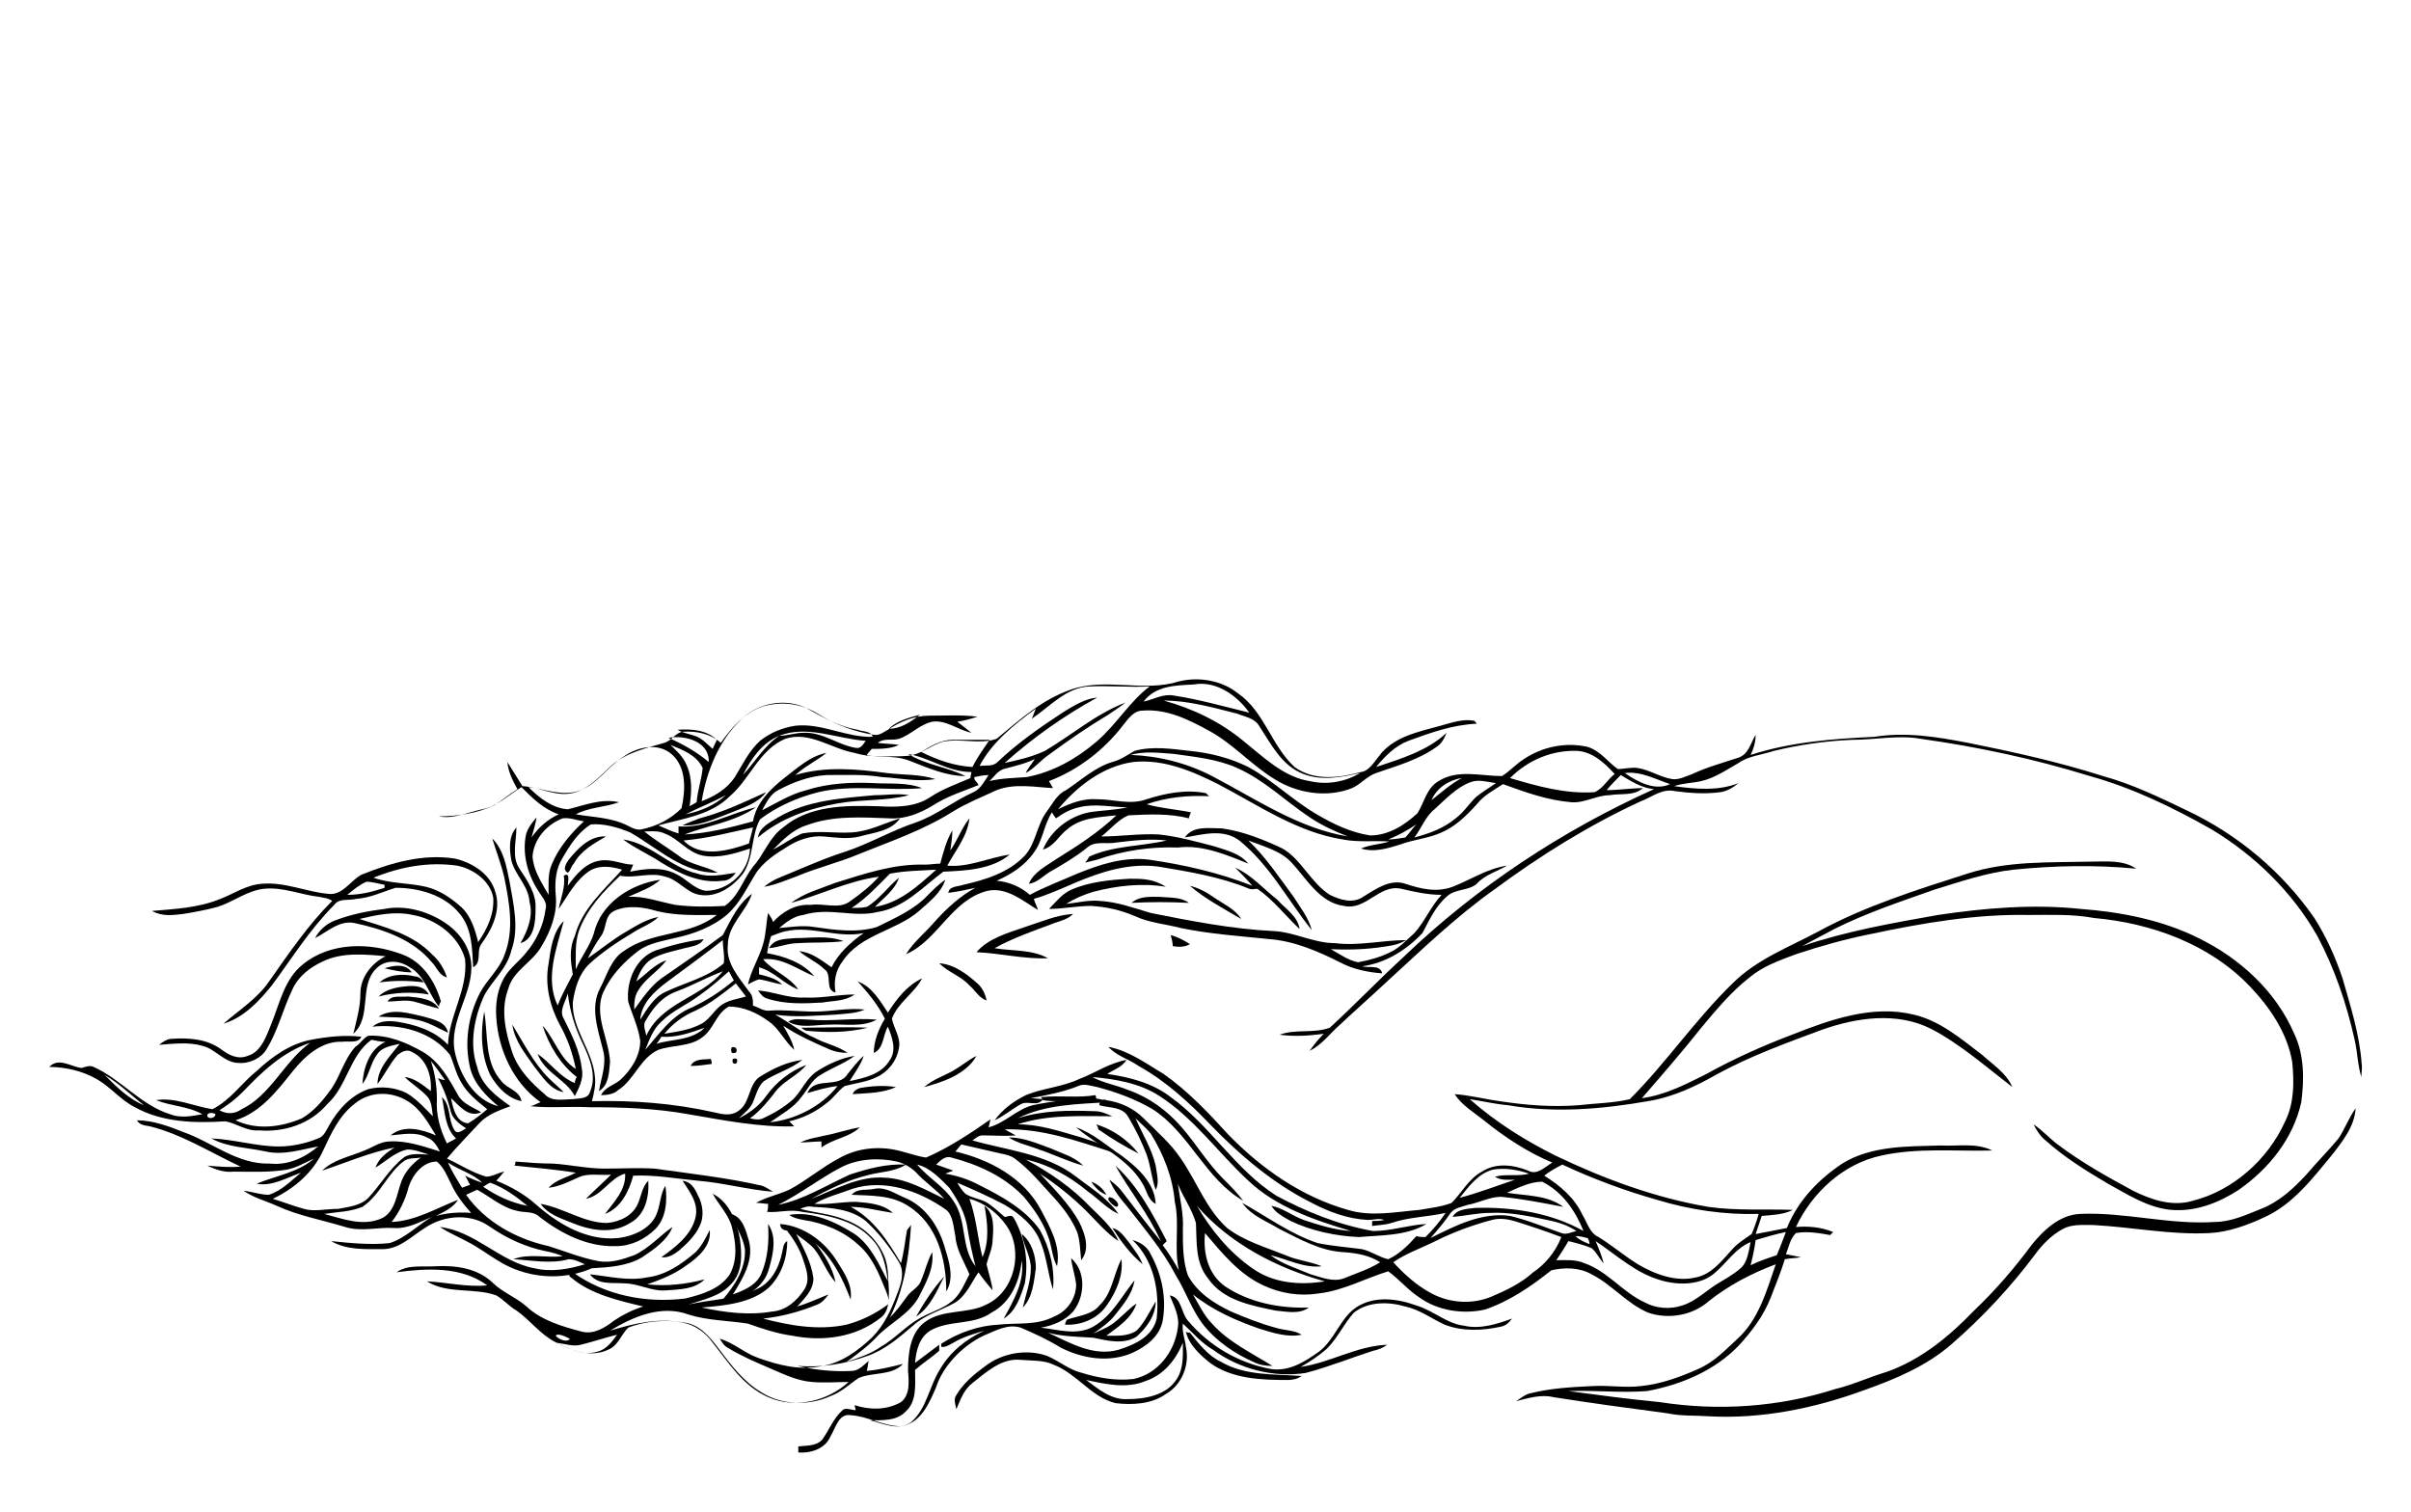 <?xml version="1.0" encoding="utf-8"?>
<!-- Generator: Adobe Illustrator 26.0.3, SVG Export Plug-In . SVG Version: 6.00 Build 0)  -->
<svg version="1.1" id="Слой_41" xmlns="http://www.w3.org/2000/svg" xmlns:xlink="http://www.w3.org/1999/xlink" x="0px"
	 y="0px" viewBox="0 0 239.5 150.2" style="enable-background:new 0 0 239.5 150.2;" xml:space="preserve">
<g>
	<path d="M48.7,121.9c1.6,1.1,3.5,2,5.5,2.4c0.6,0.1,1.2,0.3,1.7,0.5c-1.6,0.2-3.4-0.3-4.9,0.3c1.8,0.1,3.7,0.5,5.5,0
		c0.6,0,1.1,0.3,1.6,0.5c-1.6,0.5-3.4,0.8-5,0.4c-3.4-0.6-5.9-3.7-9.4-4.1c0.9,0.6,1.9,1,2.8,1.5c1,0.5,1.9,1.2,2.9,1.8
		c2.8,1.8,6.4,2.1,9.4,0.8c1.7-0.1,3.5-0.2,5-1.1c1.2-0.8,2.5-1.7,3-3c-1.3,0.9-2.3,2.1-3.8,2.8c-1.1,0.4-2.3,0.8-3.5,0.6
		c-1.7-0.3-3.4-1-5-1.5c-3.2-0.7-6.3-2.4-8.2-5.1c0.4-0.2,0.7-0.3,1.1-0.5c1.3,0.7,2.5,1.8,4,2.1c0.7,0.2,1.6,0,2.2,0.6
		c2.2,1.7,4.8,3,7.6,2.9c1.5,0,2.9-0.7,3.9-1.7c1.1-1.1,1.2-2.9,1-4.3c-0.5,0.8-0.5,1.8-0.8,2.6c-0.5,1.6-2.3,2.4-3.9,2.6
		c-3,0.3-5.8-1.3-8-3.2c-1.2-1.1-2.6-1.9-4.1-2.5c0.3-0.3,0.5-0.6,0.8-0.9c-0.6,0.1-1.2,0.5-1.8,0.5c-1.4-0.4-2.6-1.2-3.9-1.8
		c1-1.2,2.2-2.4,3.3-3.6c0.8-0.8,1.9-1.2,3-1.6c-1.4-1-2.9-2.1-3.3-3.9c-0.8-2.3-0.3-4.9,0.7-7.1c0.8-1.5,2.3-2.7,2.7-4.5
		c0.8-2.2,0.2-4.6-0.2-6.9c-0.3-1.5-0.6-3.1-1.7-4.2c0.4,1.3,0.9,2.6,1.2,3.9c0.5,2.5,1,5.2,0,7.7c-0.5,1.4-1.7,2.4-2.4,3.7
		c-1.2,2.3-1.6,5-1,7.5c0.4,1.6,1.6,2.8,2.8,3.8c-2.4-0.6-3.8-3.1-4.3-5.3c-0.7-3.2,1.9-5.9,1.6-9c-0.2-1.7-1.3-3.1-2.7-4
		c-1.7-1.1-3.9-1.7-5.9-1.3c-1.6,0.2-3.2,0.5-4.8,1.1c-0.9,0.3-1.7,1-2.1,1.8c1.2-0.6,2.4-1.8,3.9-1.5c2.8,0.6,5.8,1.6,7.7,3.9
		c0.5,0.5,0.7,1.3,1.5,1.5c-0.3-0.9-0.8-1.7-1.5-2.3c-1.9-2-4.7-2.7-7.2-3.5c1.7-0.4,3.5-0.8,5.3-0.4c2.3,0.4,4.6,2.1,5.2,4.4
		c0.3,3-1.6,5.6-1.7,8.5c-1.3-1.4-3.2-2-5.1-2.3c-0.8-0.1-1.7-0.1-2.4,0.5c2.8-0.3,5.9,0.5,7.7,2.8c0.4,0.9,0.6,1.9,1.1,2.7
		c0.6,1.1,1.6,1.9,2.6,2.7c-0.6,0.5-1.2,1-1.9,1.4c-1.2-0.1-1.5-1.5-1.7-2.5c0.8,0.7,1.7,2,3,1.4c-0.8-0.5-1.8-0.8-2.3-1.7
		c-0.9-1.6-1.8-3.3-3.5-4.3c-1.6-0.9-3.4-1.7-5.4-1.6c-0.5,0.2-0.8,0.8-1.3,1.1c-1.1,1.2-1.5,2.9-2.4,4.2c-0.8,1.1-1.7,2.2-2.9,2.9
		c-2.1,0.9-4.5,1.2-6.6,0.2c2.5-0.8,4.1-2.9,5.7-4.9c1.2-1.5,2.9-3,4.9-2.9c0.6-0.1,1.6,0.2,1.9-0.5c-1.7-0.2-3.4,0-5,0.3
		c-2.1,0.4-3.9,1.7-5.4,3.1c-1.5,1.2-2.6,2.9-4.4,3.8c-1.9-0.3-3.7-1.2-5.6-0.9c1.5,0.6,3.2,0.6,4.6,1.4c-1.1,0.2-2.2,0.4-3.2,0
		c-2.9-0.9-4.9-3.5-7.6-4.7c-0.4-0.2-0.8,0-1.2,0.1C7.1,106,5.8,105,4.9,106c1.6,0,3.3,0.4,4.7,1.2c1.4,0.8,2.4,2.1,3.8,2.8
		c2.7,1.5,5.9,1.6,9,1.4c1.1,0.2,2.1,1,3.3,0.9c2.5,0.2,5.1-0.6,6.8-2.6c2-1.8,2.2-4.8,4.4-6.4c0.5,0.1,0.9,0.2,1.4,0.2
		c-1.6,0.7-2.2,2.6-2.3,4.2c0.7-0.9,0.8-2.1,1.5-3c0.5-0.7,1.4-0.8,2.2-1c-0.9,1.2-2.2,2.4-2.2,4c0.7-0.9,1.2-2,2-2.9
		c0.4-0.3,0.9-0.6,1.4-0.3c1.5,0.7,2,2.4,1.9,3.9c-0.8-0.6-1.6-1.3-2.6-1.4c0.7,0.7,1.6,1.2,2.3,2c0.4,0.5,0.4,1.2,0.5,1.9
		c-0.8-0.8-1.6-1.7-2.6-2.3c-1.2-0.6-2.6-0.7-3.8-0.4c-1.7,0.6-3,2-3.9,3.6c-0.3,0.5-0.5,1.1-1.1,1.3c-1.2,0.5-2.6,0.8-3.9,0.8
		c-2.2,0-4.4-0.7-6.7-0.8c1.6,0.9,3.6,0.9,5.4,1.3c1.8,0.4,3.5-0.2,5.2-0.5c-1.3,1.1-3,1.9-4.8,1.7c-3.2,0.1-5.7-2.1-8.5-3.1
		c-1.5-0.6-3.1-1.2-4.7-1.2c0.3,0.5,0.8,0.5,1.3,0.6c3.2,0.8,6,2.6,9,4c-1.1,0.1-2.2,0-3.3-0.1c0.8,0.4,1.7,0.7,2.6,0.6
		c1.8,0,3.5,0.1,5.3-0.2c1-0.2,1.8-0.7,2.7-1.1c-1.6,1.4-3.8,1.7-5.7,2.5c1.5,0.3,3-0.6,4.4-1.1c-1,0.8-1.9,1.8-3.2,2.2
		c-0.8,0-1.6-0.3-2.5-0.4c1,0.7,2.2,1,3.3,1.5c2.2,1,4.5,1.4,6.8,2.1c1.6,0.5,3.2,0,4.8,0.1c1.4,0.1,2.6-0.6,3.8-1.1
		c-1.4,0.8-2.6,2.1-4.2,2.6c-1.9,0.2-3.9,0-5.8-0.2c1.5,0.9,3.4,0.8,5.1,0.8c1.7,0,2.9-1.3,4.2-2.1
		C44.1,120.7,46.8,120.5,48.7,121.9z M10.4,106.8c1.4,0.8,2.6,2,3.9,3C12.8,109.2,11.6,108,10.4,106.8z M20.6,110.9
		c-0.1-0.4,0.6-0.4,0.8-0.2C21.4,111.1,20.7,111.2,20.6,110.9z M21.8,110.3c0.8-0.5,1.6-1.1,2.3-1.8c1.9-2,4-4,6.7-4.9
		c-2.6,1.9-3.9,5.2-6.8,6.6C23.3,110.7,22.5,110.7,21.8,110.3z M48.7,117.5c1.4,0.5,2.6,1.4,3.7,2.3c-1.6-0.3-3.1-1-4.4-1.9
		C48.2,117.8,48.4,117.6,48.7,117.5z M47.9,117.5c-0.6-0.2-1.1-0.4-1.7-0.7c0.2,0.3,0.3,0.6,0.5,0.9c-0.3,0.1-0.5,0.2-0.8,0.3
		c-0.5-0.8-1-1.6-1.4-2.5C45.7,116.3,47,116.6,47.9,117.5z M42.8,105.4c0.5,0.6,0.9,1.2,1.4,1.9c-0.2,0-0.5-0.1-0.7-0.2
		c0.6,1.1,1,2.2,1.3,3.4c0.2,0.7,0.9,1.2,1.5,1.6c-0.4,0.2-0.9,0.7-1.2,0.1c-0.6-1-0.3-2.4-1.2-3.2c0.3,1.4,0.3,3.1,1.4,4.1
		c-0.3,0.2-0.6,0.3-0.9,0.5c-0.7-1.4-1.1-2.9-1-4.4C43.4,107.9,43.2,106.6,42.8,105.4z M30.2,120.1c-1.1-0.3-2.1-0.7-3.1-1
		c2.1-1,4-2.6,5-4.8c0.8-1.7,1.6-3.5,3.2-4.7c1.5-1.2,3.6-1.2,5.2-0.2c1.3,0.8,2,2.1,2.8,3.4c-1.4-0.6-3.2-1.1-4.5,0
		c1.2-0.1,2.5-0.4,3.6,0.2c0.6,0.2,1,0.8,1.3,1.4c-1.6-0.5-3.3-1.1-5-1c-0.9,0-1.7,0.6-2.5,0.9c-1.4,0.6-3.1,0.9-4.2,2
		c2.4-0.8,4.7-1.8,7.2-2.3c-0.8,0.5-1.6,1.1-1.9,2c1-0.6,2-1.6,3.2-1.8c0.7,0,1.4,0.3,2.1,0.5c-0.8,0-1.8-0.2-2.5,0.3
		c-1.4,1.1-2.3,2.7-3.5,4c-0.8,0.8-2,0.9-3,1.1C32.3,120.1,31.2,120.4,30.2,120.1z M38,121c-1.9,0.9-3.9,0.1-5.8-0.4
		c1.3-0.2,2.6-0.2,3.8-0.7c1.8-1.2,2.5-3.4,4.2-4.6c0.5-0.3,1.1-0.2,1.6-0.3c-0.8,0.6-1.5,1.3-1.9,2.3C39.4,118.6,39.3,120.3,38,121
		z M38.9,121.4c0.8-1,1.4-2.3,1.7-3.5c0.4-1.2,1.4-2.5,2.8-2.5c0.7,0.6,1,1.4,1.4,2.2c0.5,1.1,1.2,2,2,2.9c-1.2-0.1-2.4,0-3.5,0.3
		c0.8-0.4,1.7-0.8,2.2-1.6C43.4,120,41.3,121.3,38.9,121.4z"/>
	<path d="M18.2,90.8c1.2-0.2,2.3-0.4,3.4-0.7c1.6-0.5,2.9-1.6,4.6-1.8c1.9-0.2,3.7,0.6,5.5,0.8c0.4,0.1,0.9,0.1,1.3,0.4
		c-2.4,2.4-4.3,5.2-6.2,7.9c-1.2,1.8-3,2.9-4.6,4.3c2-0.6,3.5-2.2,4.8-3.8c2-2.7,3.8-5.6,6.2-8c0.5-0.7,1.4-0.4,2.2-0.6
		c1.4-0.1,2.6-0.7,3.9-1.1c2.3,0,4.8,0.7,6.3,2.5c1.3,1.5,1.3,3.5,1.4,5.4c0.9-0.5,0.3-1.6,0.8-2.3c1.1-1.5,2-3.4,1.4-5.2
		c-0.5-1.8-2.3-2.9-4-3.3c-3.2-0.5-6.3,0.4-9.3,1.6c-1.1,0.6-1.9,2.1-3.3,1.9c-2.2-0.2-4.3-1.2-6.6-1c-1.5,0.1-2.8,1-4.1,1.5
		c-2.2,0.9-4.5,1-6.8,1.2C16.2,91.1,17.2,90.9,18.2,90.8z M45.4,86c1.6,0.3,3.3,1.5,3.6,3.2c0.1,1.6-0.6,3.1-1.5,4.4
		c-0.3-1.2-0.7-2.6-1.7-3.5c-1-0.9-2.2-1.7-3.5-2c-1.7-0.4-3.5-0.3-5.2-0.9C39.8,86.1,42.6,85.6,45.4,86z M36.4,87.6
		c0.6,0,1.2,0.2,1.8,0.3c0,0.1,0,0.2,0,0.3c-1.2,0.4-2.4,0.7-3.7,0.7C35.1,88.4,35.7,87.9,36.4,87.6z"/>
	<path d="M39.9,94.8c-3.2-1.2-7.1-1.2-9.8,1c-1.8,1.4-2.3,3.8-3.1,5.8c-0.5,1.2-1,2.9-2.4,3.3c-1,0.4-1.9-0.1-2.7-0.7
		c-1.4-1-3.2-1.1-4.8-1c-0.5,0-0.9,0.3-1.3,0.6c1.4-0.1,2.9-0.3,4.3,0.1c1.3,0.3,2.2,1.7,3.6,1.7c1.1,0.1,2.3-0.5,2.8-1.4
		c1.1-1.8,1.6-3.9,2.5-5.8c0.6-1.4,1.8-2.3,3.1-2.9c1.9-0.9,4.1-0.7,6.2-0.5c-1.4,0.7-2.5,2.1-2.5,3.7c0,1.4-0.4,2.7-0.7,4
		c1.9-1.7,0.5-4.8,2.3-6.5c0.9-0.9,2.3-0.8,3.3-0.1c1.5,0.8,1.9,2.7,2.9,3.9c0-0.1,0.1-0.4,0.2-0.5C43.2,97.4,41.9,95.5,39.9,94.8z"
		/>
	<path d="M44.5,102.6c-0.2-1.1-1.4-1.3-2.4-1.6c-1.4-0.3-3.1-0.9-4.5,0c1.2,0.1,2.5,0,3.7,0.3C42.5,101.5,43.4,102.1,44.5,102.6z"/>
	<path d="M40.2,98c-0.9,0.1-1.9,0.3-2.6,1c1.6-0.4,3.3-0.5,5-0.2C42.1,97.9,41.1,97.9,40.2,98z"/>
	<path d="M42.1,97.6c-0.2-0.3-0.5-0.6-0.9-0.6c-1.2-0.3-2.6-0.2-3.5,0.6C39.1,97.4,40.6,97.4,42.1,97.6z"/>
	<path d="M38.2,96.2c0.9,0.2,1.8,0.4,2.7,0.4C40.3,95.7,39.1,95.9,38.2,96.2z"/>
	<path d="M38.5,99.5c0.9,0,1.7-0.2,2.6,0c0.8,0.2,1.6,0.5,2.5,0.7c-0.6-1-2-1.1-3.1-1.2C39.8,99.1,38.9,98.8,38.5,99.5z"/>
	<path d="M97.7,132.7c1.2-0.5,2.4-1.2,3.7-0.8c1.4,0.6,2.7,1.2,4,2c2.2,1.1,4.8,1.5,7.1,0.5c1.3-0.6,2.7-1.6,3-3.2
		c0.4-2.3-0.1-4.6-1.2-6.6c-0.3-0.7-1-1.2-1.8-1.4c2.1,2,2.7,5,2.4,7.8c-0.4,1.8-2.2,2.6-3.8,3.1c-2.5,0.7-4.8-0.7-7-1.7
		c1.5,0.4,3,0.4,4.5,0.5c1.4,0.3,3,0.7,4.3-0.1c1-0.9,1.9-2.1,1.9-3.5c-0.6,1-1.1,2.1-1.9,2.9c-0.9,0.6-2,0.5-3,0.5
		c1.2-0.9,2.5-1.7,3-3.2c-0.9,0.6-1.6,1.5-2.5,2.1c-0.6,0.4-1.2,0.6-1.8,0.9c0.8-0.6,1.6-1.1,2.2-1.9c0.8-1,1.7-2.1,1.9-3.4
		c-1.3,1.6-2.2,3.5-4.1,4.6c-1.6,0.9-3.5,0.3-5.2,0.1c1.2-0.2,2.4-0.7,3.2-1.6c1.2-1.5,1.3-4-0.2-5.3c0.1,0.9,0.4,1.7,0.5,2.6
		c0,1.4-0.9,2.7-2.2,3.2c-1.7,0.9-3.6,0.6-5.5,0.8c-2,0.1-4,0.8-5.7,1.9c0,0.1,0,0.2,0,0.3c0.4,0.1,0.8-0.2,1.2-0.4
		c1-0.6,2.1-0.9,3.1-1.2c-1.8,0.8-3.4,2.1-4.4,3.8c-1.1,1.7-1.3,3.9-2.9,5.3c-1.3,0.9-2.8,0.1-4.1-0.2c1.2,0,2.7,0.1,3.6-0.9
		c1.1-1,0.9-2.7,0.9-4.1c0.8-0.7,1.6-1.2,2.4-1.9c0-0.1,0-0.4,0-0.6c-0.8,0.6-1.6,1.2-2.4,1.8c0.1-1.2,0.4-2.5,1.5-3.2
		c1.9-1.1,4.3-0.5,6.1-1.8c1.9-1,2.8-3.1,3-5.2c0.3,2.1-0.8,4-1.8,5.8c1.2-0.7,1.7-2.2,2.1-3.5c0.4-2.2,0-4.6-1.1-6.5
		c-0.2-0.4-0.6-0.1-0.9-0.1c-0.6-0.5-1.2-1.1-1.9-1.5c-0.6-0.3-1.4-0.4-2-0.8c-0.3-0.3-0.6-0.7-0.8-1.1c1.6,0.7,3.2,1.4,4.7,2.2
		c1.5,0.9,3,2.1,3.6,3.8c0.6,1.5,0.7,3.1,1.2,4.6c0.2-2-0.3-4.1-1.3-5.9c-1.4-2-3.7-3.3-5.9-4.4c-1.1-0.6-2.3-1-3.5-1.2
		c0.3-0.1,0.5-0.2,0.8-0.3c-0.6-0.2-1.1-0.4-1.7-0.6c0.4-0.4,0.9-0.9,1.5-0.7c2.7,0.7,5.3,1.9,7.2,3.9c1,1.2,1.9,2.5,2.4,3.9
		c0.4,1,0.4,2.1,0.9,3c0.4-2-0.7-3.9-1.6-5.6c-1.7-3.2-5.1-5-8.5-5.8c0.2-0.2,0.4-0.5,0.6-0.7c1.3,0.3,2.6,0.6,3.9,0.9
		c0.5,0.1,1,0.2,1.4,0.5c1.5,1.1,2.7,2.6,4,4c0.9,1,1.7,2.1,2.2,3.3c0.3,0.9,0.3,1.9,0.4,2.8c0.9-1.1,0.4-2.6-0.2-3.8
		c-1-1.8-2.5-3.3-3.9-4.8c1.7,1.1,3.3,2.4,4.7,3.8c1,1,1.9,2.1,3.1,2.9c-0.6-1.4-1.8-2.4-2.8-3.4c-1.8-1.9-4-3.4-6.4-4.7
		c2.3,0.5,4.4,1.7,6.2,3.2c1,0.7,1.9,1.7,3,2.2c-1.1-1.6-2.8-2.6-4.2-3.7c-3-2.3-6.8-2.6-10.3-3.6c0.3-0.2,0.6-0.5,1-0.5
		c1.1,0,2.2,0.1,3.3,0c-0.4-0.2-0.7-0.4-1.1-0.6c3.8-0.1,7.3,1.2,10.8,2.3c-0.9-0.9-2.1-1.1-3.2-1.5c-2.1-0.6-4.1-1.3-6.3-1.3
		c3-1,6.3-0.8,9.4-0.8c-0.5-0.2-1.1-0.5-1.7-0.5c-2.6-0.1-5.2-0.1-7.7,0.7c2.8-1.4,6-1.4,9-1.6c-0.6-0.3-1.2-0.4-1.8-0.4
		c-1.9,0.1-3.8,0.3-5.7,0.7c-1.6,0.4-2.8,1.8-4.4,2.2c0.1-0.3,0.1-0.5,0.2-0.8c-2,1.4-4.1,2.8-6.4,3.8c-0.8-0.1-1.6-0.4-2.4-0.6
		c-2.1-0.6-4.4-0.4-6.3,0.7c-1.7,0.9-3.2,2.2-4.9,3.1c-1.1,0.5-2.2,0.7-3.3,1.3c0.4,0,0.8,0.1,1.2,0.1c0,0.3,0,0.5-0.1,0.8
		c1.2,0.1,2.3-0.3,3.5,0c2.4,0.3,5.2,0.8,6.9,2.7c1.1,1.1,1.4,2.7,1.6,4.2c-0.9-1.7-1.7-3.6-3.3-4.7c-1.9-1.2-4.2-2.3-6.5-1.9
		c0.4,0.3,0.9,0.4,1.4,0.5c2,0.3,4,1.1,5.5,2.5c1.3,1.1,2,2.8,2.6,4.3c0.2,0.5,0.5,1.1,0.3,1.6c-1.2,0.9-2.6,1.6-4.1,2
		c-2.8,0.6-5.6,0.1-8.3-0.6c1.9-0.2,3.7-0.7,5.4-1.4c0.5-0.2,0.8-0.6,1.1-1c-1,0.4-2.1,0.9-3.1,1.2c0.7-0.8,1.6-1.6,1.6-2.8
		c-0.2-1.6-1-3-1.7-4.4c0.6,0.5,1.3,0.9,1.8,1.5c0.8,1,1.2,2.3,2.1,3.3c-0.3-1.5-1.1-2.7-2-3.9c-0.5-0.7-1.3-1.2-2.1-1.5
		c-0.2,0.1-0.5,0.2-0.7,0.3c0.7,0.9,1.3,1.9,1.6,2.9c0.3,0.9,0.7,2,0.1,2.9c-0.7,1.1-1.8,2.1-3.2,2.2c-2.3,0.4-4.7,0.1-7-0.4
		c2.3-0.2,4.9-0.4,6.7-2c1.2-1.2,1.8-2.9,1.8-4.6c-0.4,0.2-0.4,0.7-0.5,1.1c-0.3,1.5-1.1,3.1-2.6,3.7c-2.1,1-4.5,1-6.7,1.5
		c1.5-0.5,3.1-0.8,4.2-2c1.2-1.2,1.1-3,0.9-4.5c-0.3-1.8-1.1-3.7-2.7-4.5c0.6,1.1,1.6,2.1,1.9,3.3c0.4,1.5,0.6,3.2-0.2,4.7
		c-1,1.5-2.8,2-4.4,2.4c-3.9,0.5-8-0.3-11.2-2.6c-0.3-0.1-0.5,0.4-0.2,0.5c2,1.7,4.7,2.3,7.2,2.9c-1,0.3-2,0.8-2.9,1.4
		c-0.9,0.7-2,1.4-3.2,1.1c-1.9-0.5-4-1.1-5.5-2.5c-1-0.9-2.4-1.4-3.4-2.4c-1.5-1.4-3.6-1.7-5.6-1.6c-1.3,0.1-2.8-0.2-3.9,0.6
		c3-0.4,6.4-0.6,9,1.3c-2,0.2-4-0.3-6-0.4c2.1,1.3,4.7,0.6,6.9,1.4c0.7,0.4,1.3,1.1,2,1.5c1.3,0.9,2.3,2.3,3.8,3.1
		c1.6,0.9,3.6,1.6,5.3,0.8c1-0.4,1.3-1.5,2-2.2c1.8-0.7,3.8-0.8,5.6-0.5c1.5,0.2,2.5,1.4,3.4,2.6c1.2,1.6,2.5,3.3,4.2,4.3
		c2,1.3,4.7,1.4,6.9,0.4c1.1-0.4,1.9-1.2,2.8-1.8c1.4-0.6,3.3-0.2,4.4-1.4c-1.2,0.3-2.4,0.6-3.6,0.7c0.1-0.3,0.1-0.7,0.2-1
		c-0.5,0.4-1,1-1.7,1c-1.8,0.1-3.7-0.1-5.4-0.5c2.4,0.2,4.8-0.2,7-1c1.7-0.6,3.1-1.8,4.5-3c1.2-1.1,2.8-1.5,4.2-2.3
		c1.1-0.7,1.6-2,2.3-3c0.4,0.6,0.9,1.2,1.4,1.8c-0.1-0.9-0.4-1.7-0.6-2.6c0.2-0.8,0.6-1.6,0.6-2.4c0.1-1.2,0.2-2.6-0.8-3.4
		c0.3,1.7,0.5,3.5-0.2,5.1c-0.5-1.9-0.6-3.9-1.3-5.8c1.5,0.4,2.8,1.4,3.7,2.7c1.7,2.5,0.8,6.5-2,7.8c-1.9,1-4.4,0.4-6.2,1.8
		c-1.4,1.1-1.6,3.1-1.6,4.8c0.1,1.1,0.2,2.4-0.7,3.1c-1.4,0.8-3.1,0.8-4.6,0.3c0,0.1,0.1,0.4,0.1,0.5c-0.4,0-1-0.3-1.3,0
		c-0.9,0.8-1.3,1.9-2,2.9c-0.6,0.7-1.6,0.6-2.4,0.7c0,0.1,0,0.4,0,0.6c1.3,0.1,2.7-0.4,3.2-1.6c0.5-0.8,0.8-2.3,2-2.1
		c1.7,0.1,3.3,1.1,5,1.1c2-0.3,2.8-2.3,3.5-3.9C93.6,135.9,95.4,133.8,97.7,132.7z M77.3,119.7c2.2-1.1,4.1-2.6,6.2-3.7
		c1.7-0.9,3.8-1,5.6-0.6c0.8,0.2,1.6,0.7,2.1,1.3c0.8,0.8,1.8,1.5,2.6,2.4c-1.9-0.9-3.7-2-5.9-2.1c-2.6-0.2-5,1.2-7.3,2.1
		c1.8-1,3.7-1.9,5.8-2.4c1.2-0.3,2.5-0.3,3.6-1c-1.9-0.1-3.8,0.4-5.6,1C82,117.8,79.8,119.2,77.3,119.7z M56.6,133
		c-0.2,0.4-1.1,0.1-1.4-0.3C55.4,132.4,56.2,132.8,56.6,133z M59.3,134.3c-1.4,0.4-2.8-0.3-4-0.9c0.8,0.1,1.6,0.4,2.4,0.2
		c1.2-0.3,2.4-0.7,3.6-1C60.8,133.3,60.2,134.1,59.3,134.3z M75.3,134.9c-1.4-0.5-2.4-1.5-3.8-1.9c0.2,0.3,0.4,0.7,0.8,0.9
		c1.3,0.8,2.7,1.4,4.1,2c1.4,0.6,2.8,1.3,4.3,1.4c1.2,0.1,2.4,0,3.6,0c-2.1,1.9-5.3,2.7-8,1.5c-2.5-1.1-3.9-3.4-5.5-5.4
		c-0.7-1-1.8-1.8-3-2c-2.4-0.5-4.9,0.1-7.2,0.8c2.3-1.4,5.1-2.6,7.8-1.6c1.9,0.6,4,0.6,5.9,0.9c1.4,0.5,2.9,1,4.4,1.2
		c3,0.6,6.3,0.2,8.8-1.8c0.8-0.6,0.8-1.7,0.8-2.7c-0.1-1.2,0-2.4-0.5-3.5c-0.7-1.6-2.1-2.9-3.8-3.5c-1.4-0.6-3-0.7-4.5-1.1
		c0.4-0.2,0.8-0.3,1.3-0.2c1.8,0.1,3.7,0.2,5.2,1.4c1.3,1.2,2.4,2.6,3.3,4.1c0.6,1,0.2,2.2-0.2,3.2c-0.6,1.6-1.3,3.1-2.5,4.3
		c-1.4,1.3-3,2.5-4.9,2.8C79.4,136.2,77.3,135.6,75.3,134.9z M94.4,129.4c-0.9,0.7-2.1,1-3.1,1.6c-1.4,0.8-2.4,2-3.8,2.8
		c-1,0.7-2.2,1.1-3.4,1.5c1.1-0.8,2.2-1.6,3.1-2.6c1.3-1.3,3.2-2.2,4.1-3.9c0.7-1.4,1.5-2.8,1.3-4.4c-0.5,0.9-0.7,1.9-1.1,2.8
		c-0.2,0.7-1,1-1.4,1.6c-0.5,0.7-1.1,1.5-1.7,2.1c1.4-2.8,1.9-6,2.1-9.2c-0.1,0.1-0.3,0.4-0.4,0.5c-0.2,1.1-0.3,2.2-0.6,3.3
		c-1.3-2.2-2.7-4.4-5-5.6c1.4,0,2.8,0.4,4.2,0.6c-1-0.9-2.4-1-3.7-1.1c-1.4,0-2.8,0.3-4.1,0.2c1.2-0.7,2.5-1,3.8-1.5
		c3.2-1,6.6,0.2,9.3,2.1c0.7,0.6,0.7,1.7,0.9,2.6c0.1,1.4,0.9,2.6,1.4,3.8C95.8,127.5,95.4,128.7,94.4,129.4z M96.1,122
		c0.2,1.3,0.5,2.6,0.8,3.8c-1.5-1.9-0.8-4.5-2.2-6.5c-0.9-1.4-2.5-2.3-3.6-3.6c1.3,0.3,2.3,1.4,3.2,2.3
		C95.2,119.3,95.9,120.6,96.1,122z"/>
	<path d="M47.9,80.4c1.5-0.3,2.6-1.4,3.9-2.2c1.1,1.1,2.2,2.2,3.7,2.7c-1.1,0.5-2,1.3-2.7,2.3c0.2-0.7,0.4-1.3,0.5-2
		c-0.5,0.6-1,1.2-1.1,2c-0.3,1.9,0.3,3.9,1.4,5.5c0.3,0.5,0.8,1,0.6,1.6c-0.2,1.6-0.9,3.1-1.9,4.3c-0.7,0.9-1.6,1.5-2.2,2.5
		c-0.7,1.2-0.9,2.6-0.8,4c0.2,3.2,1.7,6.5,4.4,8.4c-0.3,0.1-0.6,0.3-1,0.4c1.9,0.2,3.8,0,5.8,0.1c3.3,0,6.6,0.1,9.9,0.7
		c3.5,0.6,7,1.3,10.5,1.2c-0.2-0.2-0.3-0.3-0.5-0.5c1.3-0.3,2.6-0.9,3.7-1.8c0.7-0.5,1.1-1.2,1.8-1.7c1.1-0.3,2.2-0.4,3.2-0.9
		c1.1-0.5,2-1.6,2.2-2.9c0.2-1-0.5-1.9-0.7-2.9c0.6-1.6,2.2-2.5,3-4c-1.5,0.7-2.5,2-3.4,3.4c-0.8-1.2-1.6-2.6-3-3.1
		c1,1.1,2,2.3,2.7,3.7c-0.6,1-1.1,2.2-1.1,3.4c1-0.4,0.9-1.8,1.4-2.6c0.4,1,0.9,2.3,0.2,3.3c-0.8,1.4-2.5,1.8-4,2.1
		c0.5-0.8,1.1-1.6,1.4-2.5c-0.6,0.5-1.1,1.2-1.6,1.8c-0.9,1.5-3.3,0.2-4,1.9c1-0.3,2-0.6,3-0.7c-1.6,2-4.1,3.3-6.7,3.6
		c1.1-0.8,2.3-1.4,3.1-2.5c0.6-0.7,1-1.7,1.9-2.2c1.1-0.7,2.3-1.1,3.4-1.9c-1.3,0.2-2.6,0.8-3.7,1.5c-1.1,0.7-1.5,1.9-2.4,2.8
		c-0.9,0.8-1.9,1.4-3,1.9c-0.4,0.2-0.9,0.1-1.3,0c1-0.7,1.8-1.7,2.5-2.6c0.8-1.1,2.2-1.6,3.1-2.7c-1.6,0.6-3,1.7-4,3.1
		c-0.7,1-1.7,1.7-2.7,2.2c0.5-0.5,1.1-0.9,1.4-1.6c0.3-0.7,0.5-1.6,1.1-2.1c1.2-0.8,2.7-1.2,3.8-2.1c-1.5,0.2-2.8,0.8-4.1,1.6
		c-1.3,0.7-1,2.7-2.3,3.5c-0.7,0.5-1.6,0.3-2.4,0.1c-4-0.9-8.1-1.2-12.1-1.1c0.2-0.8,0.4-1.6,0.3-2.4c-0.2-2.6-2.3-4.8-2.2-7.4
		c0.2-1.4,0.6-2.8,1.6-3.8c1.3-1.2,2.8-2.2,4.3-3.1c0.9-0.6,1.9-0.9,2.6-1.6c-1.1,0.2-2.1,0.8-3.1,1.4c-1.4,0.8-2.6,1.8-3.9,2.7
		c0.4-0.8,0.8-1.5,1.3-2.2c0.6-0.8,0.3-2,1.3-2.5c1.3-0.6,2.9-0.4,4.2,0c2,0.5,4,0.4,6,0.4c-2.6,2.1-6.4,1.6-9.1,3.5
		c-1.4,0.8-1.8,2.5-2.5,3.8c-1,1.9-0.2,4.1,0.3,6.1c0.4,1.4-0.2,2.8-0.4,4.1c1-0.6,1-1.9,1.1-2.9c-0.1-2.2-1.5-4.4-0.8-6.6
		c0.7-1.8,2.1-3.3,3.7-4.5c1-0.7,2.3-0.9,3.5-1.2c1.9-0.4,3.8-1.1,5.3-2.4c1.2-1.1,1.9-2.6,2.7-3.9c0.8-1.3,2.1-2.1,3.4-2.9
		c1-0.6,2.2-1,3.4-0.9c1.2,0.1,2.4,0.3,3.6,0c1.4-0.4,3.1-0.5,4-1.8c-1.6,0.5-3.1,1.3-4.8,1.4c-1.6,0.1-3.3-0.2-4.9,0.1
		c-1,0.4-1.9,1.1-2.9,1.6c1-1,2-2,3.3-2.4c2.6-1,5.5-0.8,8.3-0.7c1.5,0.1,3-0.5,4.3-1.3c1.4-0.9,3-1.4,4.5-2
		c-0.1-0.3-0.5-0.5-0.4-0.8c0.5-0.1,0.9-0.2,1.4-0.2c-0.4,0.6-0.8,1.4-1.5,1.7c-2,0.9-3.7,2.3-5.7,3c-2.4,0.8-4.6,2.1-7,2.9
		c-2.2,0.7-4.4,1.7-6.6,2.6c-0.5,0.2-1,0.5-1.5,0.9c1.2-0.2,2.3-0.7,3.4-1.1c1.9-0.8,4-1.3,5.9-2.1c3.2-1.3,6.5-2.4,9.5-4.3
		c1.3-0.8,2.8-1.4,4.3-2.1c1.8-0.7,3.8-0.3,5.6-0.2c-0.1-0.2-0.3-0.5-0.4-0.7c2.9-1.1,5.5-3.1,7.4-5.6c0.5-0.6,1-1.4,1.9-1.4
		c2.4-0.2,4.6,0.9,6.6,2c2.4,1.3,4.2,3.4,6.5,4.8c2.2,1.4,5.2,1.9,7.7,0.9c0.9-0.4,1.5-1.2,2.4-1.5c2-0.7,4.2-1.3,6-2.6
		c0.5-0.3,0.8-0.9,1-1.4c-1.9,1.8-4.6,2.6-7,3.4c0.9-1.1,1.9-2.1,3.2-2.6c2.2-0.8,4.4-1.6,6.8-1.7c-0.1-0.1-0.2-0.3-0.3-0.3
		c-1.1-0.2-2.2,0.2-3.3,0.5c-2.2,0.6-4.7,1.1-6.1,3c-0.5,0.6-1,1.5-1.8,1.6c-2.2,0.6-4.7,0.9-6.6-0.5c-2.3-2.1-3-5.5-5.6-7.3
		c-1.6-1.3-3.9-1.7-5.9-1.2c-3.5,1.1-7.2-0.4-10.7,0.8c-2.9,1-5.1,3-7.4,4.9c-1.7,0.6-3.6-0.1-5.4,0.3c-1.2,0.4-2.2,1.3-3.5,1.4
		c-1.4,0.1-2.8,0-4.1,0c0.2-0.2,0.4-0.5,0.6-0.7c0.9,0,1.9,0,2.7-0.4c-0.7-0.1-1.4-0.1-2.1-0.2c0.6-0.5,1.4-0.2,2.1-0.4
		c1.2-0.4,2-1.4,3.3-1.7c1.4-0.2,2.5,0.8,3.9,1.1c-0.5-0.4-0.9-0.7-1.4-1.1c0.7-0.1,1.4-0.3,2-0.5c-1.6-0.2-3.2-0.1-4.8-0.1
		c-1.5,0-2.9,0.6-4.1,1.4c-0.4,0.2-0.8,0.6-1.4,0.5c-1.9-0.3-3.8-1-5.4-2c-1.4-0.9-3.1-1.3-4.8-1c-2.2,0.3-3.8,2.1-5,3.8
		c-1-0.9-2.4-1.2-3.8-1.1c-0.7,0.1-1.1,0.9-1.8,1.1c-1.8,0.5-3.8,1-5.2,2.2c-1.1,1-2.1,2.2-3.6,2.7c-1.8,0.6-3.5-0.5-5.3-0.6
		c-0.5-0.8-1-1.6-1.5-2.4c0.1,1,0.5,1.8,1,2.7c-0.8,0.5-1.5,1.1-2.3,1.6c-1.7,0.8-3.6,1.1-5.5,1.1C45,81.4,46.5,80.7,47.9,80.4z
		 M91.4,71c-0.9,0.7-1.9,1.4-3.1,1.4C89.1,71.6,90.3,71.3,91.4,71z M52.9,85.1c0.1-1.7,1.4-3.2,3-3.8c0.7-0.1,1.4,0.2,2.1,0.3
		c-1.3,1.2-2.5,2.6-3.2,4.3c-0.4,0.9-0.3,2-0.3,3C53.8,87.7,53,86.5,52.9,85.1z M56.9,96.8c-0.5,1-1.1,2-1.5,3.1
		c-1.3-2.7-0.1-5.7,0.6-8.4c-1.1,1.1-1.3,2.8-1.5,4.2c-0.4,2.1,0.1,4.2,1.1,6.1c0.8,1.4,1.3,2.9,1.6,4.4c-1.6-1-2.1-3-3.3-4.3
		c0.6,1.9,1.8,3.9,3.4,5.1c-0.1,0.1-0.2,0.4-0.2,0.6c-1.5-0.6-2.4-2-3.7-2.9c0.7,1.9,2.8,2.5,3.7,4.2c0.4-0.8,0.9-1.7,0.7-2.7
		c-0.2-1.8-1-3.4-1.8-5c-0.5-0.8,0.2-1.7,0.4-2.5c0.2,1.7,0.7,3.4,1.5,5c0.7,1.5,1.4,3.2,0.7,4.8c-0.2,0.7-1.1,0.6-1.7,0.7
		c-0.9,0-2.1,0.3-2.8-0.5c-1.3-1.1-2.6-2.4-3.2-4.1c-0.7-2.1-1.2-4.3-0.4-6.4c0.5-1.8,2.4-2.6,3.3-4.2c0.9-1.5,1.6-3.3,1.4-5.1
		c-0.1-1.3,0-2.6,0.7-3.7c0.7-1.2,1.5-2.5,2.8-3.3c1.3-0.1,2.7,0.3,3.9,0.8c2.8,1.6,5.3,4.1,8.7,4c-1.3-0.7-2.8-0.8-3.9-1.7
		c-1.1-0.8-2.3-1.5-3.4-2.4c0.7,0,1.4-0.1,2,0.2c1.4,0.5,2.3,1.9,3.8,2.2c1.6,0.3,3.2-0.2,4.7-0.7c-0.1,2.3-2.1,4.2-4.4,4.2
		c-1.2-0.2-1.9-1.2-3-1.7c-1.4-0.7-3-0.5-4.5-0.2c0.1-0.2,0.2-0.5,0.3-0.7c-1.1,0-2.1-0.6-3.3-0.4c-1.4,0.2-2.4,1.4-3.2,2.5
		c0-0.4,0.3-1.4-0.4-1c0.2,1.1-0.3,2.2-0.5,3.3c0.9-1.3,1.7-2.9,3.1-3.8c1-0.6,2.2-0.4,3.2-0.1c-1.8,2-4,3.9-4.7,6.6
		C56.5,94.3,56.7,95.6,56.9,96.8z M67.9,83.5c2.4-0.2,4.6-0.8,6.9-1.3c-0.1,0.5-0.3,1.1-0.4,1.6C72.4,84.5,69.6,85.3,67.9,83.5z
		 M125,72c1.2,1.8,2.3,4.1,4.5,4.9c1.8,0.7,3.8,0.3,5.6-0.1c-1.5,0.9-3.3,1.2-5,0.8c-2.6-0.4-4.6-2.4-6.6-4c-2.3-1.9-5-3.2-7.9-4
		c2.5,0,4.9,0.7,7.3,1.3C123.6,71.2,124.5,71.3,125,72z M118.6,68c2.2-0.4,4.3,1.1,5.5,2.8c-2.5-0.6-4.9-1.3-7.5-1.7
		c-1.1-0.2-2,0.4-3,0.6C114.8,68.1,116.8,68.1,118.6,68z M102.9,70.4c-0.1,0.3-0.3,0.7-0.4,1c1.8-1.2,3.4-3.1,5.7-3.2
		c2-0.1,4,0.1,6,0c-2,1.5-3.3,3.8-5.3,5.5c-2,1.7-4.3,3-6.9,3.5c-1.2,0.1-2.5,0.1-3.7,0.4c0.4-0.4,0.8-1,1.4-1.2
		c1.1-0.3,2.1-0.5,3.1-1c-0.3,0.5-0.7,0.9-0.9,1.4c0.9-0.5,1.5-1.3,2.4-1.9c1.9-1.4,3.8-2.7,5.8-3.9c0.6-0.4,1.2-0.8,1.7-1.2
		c-2.9,1.1-5.3,3.2-8,4.8c-1.3,0.6-2.6,0.9-4,1.2c2.8-2.5,5.9-4.7,9.2-6.5c-1.2,0.1-2.3,0.8-3.3,1.4c-2.3,1.5-4.6,3.1-6.6,5
		c-0.5,0.5-1.2,0.3-1.8,0.4C98.5,73.8,100.7,72,102.9,70.4z M94.6,73.5c1.2,0,2.5,0,3.7,0c-0.6,0.9-1.2,1.7-1.7,2.7
		c-1.8-0.1-3.5-0.7-5.1-1.5C92.5,74.1,93.5,73.5,94.6,73.5z M90.4,75.6c1.8,0.7,3.6,1.5,5.5,1.5c-1.8-0.9-3.9-1.1-5.7-2.2
		c2.2,0.4,4,1.8,6.3,1.8c0,0.1-0.1,0.4-0.1,0.6c-1.4,0.6-2.8,1.1-4,1.9c-1.5,1-3.4,1-5.1,0.9C84,80,80.4,80,77.8,82.2
		c-1.4,1-1.9,2.7-3,3.9c-1,1.3-1.4,2.9-2.8,3.9c-1.6,0.1-3.3,0.1-4.9-0.1c-1.6-0.3-3.1-0.9-4.7-0.8c1.1-0.5,2.3-0.9,3.2-1.7
		c-2.9,0.4-5.9,2.3-6.6,5.3c-0.4,1.3-1.3,2.4-1.8,3.6c0-1.3-0.1-2.6,0.3-3.8c0.8-2.2,2.4-3.9,4.1-5.5c1.5,0.3,3-0.4,4.5,0.1
		c1.3,0.3,2.1,1.6,3.4,1.8c1.7,0.3,3.3-0.8,4.3-2.1c1.1-1.6,0.8-3.8,1.7-5.4c1.7-1.3,3.8-2.2,5.8-2.7c3.4-0.8,6.9-0.1,10.3-0.4
		c-1.5-0.6-3.2-0.4-4.8-0.5c-2.2-0.1-4.5,0-6.7,0.7c-1.6,0.4-3,1.3-4.4,2c0.4-0.7,0.8-1.6,1.6-2c1.5-0.8,3.1-1.4,4.8-1.5
		c1.8,0,3.7-0.1,5.5,0.2c1.8,0.1,3.5,0.5,5.3,0.2c-1.5-0.5-3.2-0.4-4.8-0.6c-3-0.4-6.1-0.7-9.1,0.2c1-0.9,2.1-1.4,3.1-2.2
		c-1.6,0.3-2.9,1.5-4.2,2.5c-1.4,1.1-2.8,2.5-3.1,4.3c-2.2,0.6-4.5,1.2-6.8,1.3c2.3-0.9,4.9-1.2,7.1-2.7c-2.6,0.6-5,2.1-7.7,1.9
		c0,0.2,0,0.5,0,0.7c-0.7-0.2-1.3-0.5-2-0.8c2.5-0.7,5.2-1,7.1-2.9c2-1.7,2.9-4.6,5.5-5.7c2.4-0.8,4.6,1,6.9,1.4
		C86.8,75.4,88.7,74.9,90.4,75.6z M68.2,76c-0.3-0.8-1-1.4-1.6-2c1.2,0.5,2.6,1,3.2,2.3c-0.1,1.1-0.5,2.2-0.6,3.4
		c-0.2,0.1-0.5,0.3-0.7,0.4C68.7,78.8,68.8,77.3,68.2,76z M72.1,79c-1.1,1-2.5,1.6-4,1.9C69.5,80.2,70.8,79.7,72.1,79z M85,74.3
		c-1.8-0.3-3.3-1.6-5.2-1.5c-0.8,0-1.6,0.3-2.4,0.3c-1.5,1-2.4,2.6-3.6,3.9c0.8-1.6,1.9-3.2,3.6-3.9c2.8-1.1,5.7,0.3,8.6,0.5
		C85.7,74,85.5,74.4,85,74.3z M73.6,71.5c1.7-1.7,4.5-2.2,6.6-1.1c1.6,0.9,3.2,1.8,5,2.1c0.5,0.2,1.3,0.1,1.5,0.7
		c-2.6,0.1-5.1-1.4-7.7-1.1c-1.3,0.2-2.5,0.7-3.5,1.5c-1.1,1-1.7,2.3-2.5,3.6c-0.8,1.2-2,1.9-3.3,2.4C70.2,76.6,71.4,73.6,73.6,71.5
		z M71.2,73.5c-0.1,0.3-0.3,0.6-0.4,0.9c-0.6-0.5-1.1-1.1-1.8-1.3c-0.6-0.2-1.2-0.3-1.7-0.6C68.6,72.4,70.2,72.5,71.2,73.5z
		 M70.4,75.7c-1.2-1-2.6-1.8-4-2.4C68.1,73,70.5,73.7,70.4,75.7z M57.4,78.6c1.9-0.6,2.9-2.4,4.5-3.4c1.4-1,3.5-1.5,4.9-0.2
		c1.4,1.3,1.3,3.5,0.9,5.3c-1.1,1.1-2.5,1.8-4,2.1c-0.5,0.1-1-0.2-1.4-0.4c-1.6-0.8-3.4-0.8-5.1-1.1c1.3-0.7,2.9-0.7,4.3-1.2
		c-1.8-0.4-3.4,0.3-5.1,0.7c-1.5-0.1-2.8-1.1-3.9-2.2C54.1,78.4,55.8,79.1,57.4,78.6z"/>
	<path d="M49.8,107.4c-1.7-1.9-1.3-4.6-1.7-6.9c-0.4,2.1-0.3,4.4,0.6,6.3c0.7,1.2,1.7,2.3,3.1,2.6C51.6,108.3,50.4,108.2,49.8,107.4
		z"/>
	<path d="M50.8,85.5c0.4,1.5,1.7,2.5,1.8,4.1c0.4,1.4-0.2,2.9-0.9,4.1c1.4-0.4,1.5-2.2,1.5-3.4c0.1-1.5-0.8-2.8-1.6-4
		c-0.8-1.2-0.3-2.7-0.3-4.1C50.5,83.1,50.6,84.4,50.8,85.5z"/>
	<path d="M75.7,117.8c-3.5-0.8-7.1-1.2-10.7-1.7c-1.6-0.1-3.3,0-4.9,0c-1.8,0-3.5-0.4-5.2-0.5c-1.2,0-2.5-0.1-3.7-0.2
		c0,0.1,0,0.3-0.1,0.4c2,0.2,4.1,0.4,6.1,0.7c-0.9,0.5-2,0.7-2.7,1.5c1-0.1,2-0.6,2.9-1c1-0.5,2.2-0.2,3.3-0.3
		c-0.8,0.8-1.7,1.6-2.5,2.4c1.6-0.3,2.4-2.1,3.9-2.5c0.1,1.6-1.1,2.8-2,4c1.6-0.6,2.4-2.3,2.8-3.8c2.1-0.1,4.3,0.3,6.4,0.5
		c2.5,0.2,5,0.9,7.5,1.1C76.3,118.1,76,117.9,75.7,117.8z"/>
	<path d="M53.1,106c0.8,1,1.6,2.3,2.9,2.5c-0.5-0.5-1-0.9-1.5-1.4c-1.5-1.5-2.5-3.5-3.6-5.3C51.1,103.4,52.2,104.7,53.1,106z"/>
	<path d="M60.3,121.5c-2.3,0-4.3-1.5-6.6-1.9c0.7,1,1.9,1.4,2.9,1.8c1.9,0.8,4.1,1.3,6,0.1c1.5-0.8,1.9-2.6,1.8-4.2
		c-0.6,0.6-0.7,1.5-1,2.2C62.9,120.8,61.5,121.4,60.3,121.5z"/>
	<path d="M56.4,86.7c0.3-0.2,0.3-0.6,0.6-0.9c0.7-1.3,2-2,3.2-2.7c-1.6-0.1-2.8,1.2-3.7,2.3C56.3,85.7,55.8,86.4,56.4,86.7z"/>
	<path d="M70.5,122.2c-0.4,0.8-0.8,1.6-1.4,2.2c-1.4,1.2-3,2.3-4.8,2.5c-1.9,0.4-3.8-0.1-5.7-0.3c0.8,1.1,2.3,0.8,3.4,0.9
		c1.4,0,2.7,0.8,4.1,0.7c1.4-0.1,2.9-0.1,3.9-1.1c-1.9,0.5-3.8,0.7-5.7,0.5c1.4-0.5,2.7-1,3.9-1.9C69.4,124.9,70.7,123.7,70.5,122.2
		z"/>
	<path d="M80.9,100.5c-1.5,0-3-0.2-4.4-0.1c-0.6,0.1-1.1-0.3-1.7-0.5c0-0.5,0-1-0.4-1.4c-1-1.4-2.3-2.8-2.1-4.6c0-2,1.8-3.3,2.4-5.1
		c-1.4,1-2.1,2.6-2.9,4.1c-2,1.5-4.1,2.9-6.1,4.3c-1.1,0.8-1.9,2-2.7,3.1c0-0.6,0-1.3,0.4-1.9c0.7-1.2,2-1.9,2.8-3
		c-1.2,0.4-2,1.4-3,2.1c0.3-0.8,0.7-1.7,1.5-2.2c1-0.6,2.2-0.8,3.3-1.1c0.7-0.2,1.5-0.2,1.9-0.9c-1.6,0.2-3.2,0.6-4.7,1.1
		c-2,0.7-3,3-2.8,5.1c0.4,1.3,1,2.5,1.2,3.9c0,1.5-0.9,2.9-2,3.9c-0.6,0.5-1.5,0.7-1.9,1.5c0.6,0,1.3-0.1,1.7-0.5c1.6-1,2.2-3.2,4-4
		c1.4-0.5,3.1-0.3,4.3-1.2c1.2-0.8,1.4-2.4,2.7-3.1c1.4,0,2.8,0.6,4,1.5c1,0.7,1.5,1.9,2.5,2.8c-0.2-0.9-0.7-1.7-1.1-2.4
		c1.5,1,3.1,1.7,4.7,2.4c0.5,0.2,1.1,0.3,1.7,0.3c-1-0.7-2.2-0.9-3.3-1.5c-1.4-0.6-2.6-1.6-3.9-2.3c2,0.3,4,0.1,6,0
		c1-0.1,2-0.1,2.9-0.5C84.3,100.1,82.6,100.5,80.9,100.5z M63.6,101.3c0.1-1.6,1.4-2.8,2.6-3.7c1.9-1.4,3.8-2.8,5.6-4.2
		c0,0.8,0.2,1.5,0.1,2.3c-1.6,1.4-3.8,1.9-5.7,2.8C65,99,64.3,100.2,63.6,101.3z M64.2,101.3c0.7-1.2,1.6-2.3,3-2.8
		c1.6-0.6,3-1.4,4.6-2c-2.1,2.6-6.1,3.1-7.6,6.4C64.1,102.3,63.8,101.8,64.2,101.3z M64.1,104.3c0.4-1,0.8-2.1,1.6-2.8
		c1.1-1.1,2.6-1.7,3.9-2.7c1-0.7,1.9-1.5,2.8-2.3c0.2,0.3,0.3,0.6,0.5,0.9c-1.3,1.1-2.7,2-4.2,2.7C66.7,100.9,65.5,102.7,64.1,104.3
		z M65.2,103.7c0.2-0.2,0.3-0.4,0.5-0.7c1.5,0.1,2.9-0.4,4.3-0.9C68.7,103.4,66.8,103.2,65.2,103.7z M71.9,99.7
		c-0.9,0.5-1.3,1.5-2.2,2c-1.1,0.6-2.4,0.8-3.7,1c0.8-1,1.9-1.8,3.1-2.3c1.5-0.7,2.7-1.7,4-2.7c0.3,0.4,0.7,0.9,1,1.3
		C73.5,99.2,72.6,99.3,71.9,99.7z"/>
	<path d="M71.8,87.5c0.6,0,1-0.4,1.3-0.8c-1.3,0.2-2.6,0.5-3.8,0.1c-2.7-0.6-4.6-3-7.4-3.4c1.2,0.9,2.6,1.5,3.8,2.3
		C67.5,86.8,69.6,87.8,71.8,87.5z"/>
	<path d="M67.8,117.3c0.7,1.1,1.6,2.2,1.3,3.6c-0.4,1.8-2,3-3.4,4c0.7,0.1,1.3-0.3,1.8-0.7c0.8-0.7,1.6-1.5,2-2.4
		c0.5-1,0.3-2.2-0.2-3.1C69,118,68.6,117.4,67.8,117.3z"/>
	<path d="M67.8,82c1.7,0.1,3.3-0.7,4.9-1.3c1.2-0.5,2.6-0.9,3.4-2c-2.2,1-4.3,2-6.6,2.6C69,81.5,68.4,81.7,67.8,82z"/>
	<path d="M68.6,105.9c0.7,0,1.4-0.1,2.1-0.2c0-0.1,0-0.3-0.1-0.5C70,105.3,69,105.1,68.6,105.9z"/>
	<path d="M74.4,123.3c-0.3-1-0.6-2.4-1.8-2.7c0.4,1.2,1.2,2.2,1.4,3.5c0.1,1.9-1,3.6-2.2,5c2,0.1,4.1-1.1,4.6-3.1
		c0.4-1.4,0.8-3.1-0.1-4.4c0.1,1.7,0,3.4-0.7,5c-0.5,1.1-1.7,1.6-2.8,2C73.8,127,74.9,125.2,74.4,123.3z"/>
	<path d="M73.2,105.2c-0.4-0.1-0.5,0-0.4,0.4C73.1,105.8,73.3,105.6,73.2,105.2z"/>
	<path d="M73.1,104.1c-0.4-0.2-0.6,0-0.4,0.5C73.1,104.7,73.3,104.5,73.1,104.1z"/>
	<path d="M87.2,90.6c2.6-0.4,4.5-2.5,6.5-4c2.2-0.1,4.8-0.2,6.6-1.7c-2.1,0.3-4.1,1.3-6.2,1.1c0.8-1.5,2-2.9,2.2-4.7
		c-0.8,1-1.2,2.2-1.9,3.2c0.1-0.7,0.2-1.3,0.2-2c-0.6,1-0.9,2.2-1.2,3.3c-0.5,0-1,0.1-1.5,0.1c-3.1-0.1-6,0.9-8.9,1.8
		c-1.5,0.6-3.1,1-4.4,2c2.9-0.8,5.7-2.2,8.7-2.6c-0.8,0.9-1.8,1.7-2.8,2.4c-1.1,0.9-2.6,0.2-4,0.4c-1.5-0.1-2.8,0.7-3.7,1.7
		c-0.1-0.3-0.3-0.6-0.5-0.9c-0.2,1-0.2,2.1-0.5,3.1c-0.4,1.4-1.2,2.6-1.5,4c0.4-0.2,0.7-0.4,1.1-0.5c0.8,0.1,1.5,0.4,2.3,0.5
		c-0.6-0.6-1.5-0.8-2.3-1c0-0.2,0-0.6,0-0.7c1.5,0.4,2.5,1.7,3.9,2.2c-0.9-1.3-2.5-1.8-3.5-3c1.9-0.2,3.4,1,5.1,1.7
		c-1.2-1.4-3-2-4.7-2.3c0.1-0.6,0.2-1.1,0.4-1.7c0.3-0.1,0.5-0.2,0.8-0.3c2.8-1,5.6,0.6,8.4,0c-1.3,0.9-2.5,2-3.2,3.4
		c-1-0.7-2-1.5-3.2-1.6c0.8,0.7,1.8,1.1,2.5,1.8c0.8,0.5,0,2.1,1.1,2.3c-0.2-1.1,0-2.2,0.7-3.1c1.8-2.7,5.3-3,7.6-5
		c1-0.9,2.2-1.8,2.6-3.1c-0.6,0.4-1.2,1-1.7,1.5c-1.4,1.5-3.3,2.3-5.1,3.2c-2,0.6-4.1,0.3-6.2,0c-1.2-0.2-2.3,0-3.5,0.1
		c0.7-0.6,1.5-1.2,2.4-1.3C82.4,90.1,84.8,91.2,87.2,90.6z M88.4,86.8c1.5-0.3,3.1-0.3,4.6-0.4c-1.8,1.6-3.6,3.3-6.1,3.7
		c0.9-0.9,2-1.7,2.4-2.9c-1.1,0.9-2,2.2-3.2,2.9c-0.5,0.1-1,0.1-1.5,0.1C86,89.3,87.2,88,88.4,86.8z"/>
	<path d="M75.3,98.4c0.2,0.3,0.5,0.7,0.9,0.8c1.8,0.6,3.7,0.5,5.5,0.4c1.1-0.2,2.2-0.1,3.2-0.8c-1.7,0-3.3,0.4-5,0.3
		C78.3,99.2,76.8,98.5,75.3,98.4z"/>
	<path d="M86.9,79c-3.3,0.3-6.7,0.5-9.6,2.2c-0.8,0.5-1.9,1-2,2c2.2-1.9,5.1-2.9,8-3.4c2.3-0.4,4.7-0.2,7-0.8
		C89.2,78.8,88.1,79,86.9,79z"/>
	<path d="M79,93.2c-0.9,0.1-2.1,0-2.6,1c1-0.1,1.9-0.5,2.9-0.5c1.5-0.1,3,0,4.5-0.2C82.2,92.9,80.6,93.2,79,93.2z"/>
	<path d="M79.3,122.5c2.8,1.2,4.2,4,5.2,6.6c0.2-1.4-0.6-2.6-1.3-3.7c-1.2-2-3.3-3.6-5.7-3.8C77.5,122.5,78.7,122.2,79.3,122.5z"/>
	<path d="M80.4,101.3c-0.7,0-1.5-0.2-2.1,0.2c1.2,0.7,2.7,0.3,4,0.3c1.6-0.1,3.3,0.3,4.8-0.5C84.8,101.1,82.6,101.5,80.4,101.3z"/>
	<path d="M79.5,113.5c0.7,0,1.4-0.1,2.1-0.1c0,0.1,0,0.4,0,0.6c1.2-0.9,2.8-1,3.8-2c-1.2,0.2-2.3,0.6-3.4,0.8
		C81.2,113,80.3,113.1,79.5,113.5z"/>
	<path d="M79.6,102.1c0.1,0.1,0.4,0.3,0.5,0.3c2,0.2,4.1,0.2,6.1-0.3C84,102,81.8,102.1,79.6,102.1z"/>
	<path d="M89.9,119c-1-0.4-1.9-1.1-3-0.9c-0.8,0.2-1.7-0.1-2.3,0.6c1.9,0.1,3.9,0,5.6,1.1c2.9,1.8,3.8,5.3,3.8,8.5
		c0.8-1.3,0.3-2.9-0.1-4.2C93.3,121.9,92,119.9,89.9,119z"/>
	<path d="M85.4,108.1c-0.3,0.1-0.6,0.3-0.7,0.6c1.5-0.1,3-0.1,4.3-0.7C87.8,107.8,86.5,107.9,85.4,108.1z"/>
	<path d="M234.6,105.7c-0.2-2.9-1.1-5.7-1.9-8.5c-0.7-2.1-1.6-4.1-2.8-6c-3.2-4.6-7.6-8.3-12.7-10.7c-2.7-1.3-5.4-2.6-8.3-3.4
		c-4.4-1.4-8.9-2.4-13.4-3.3c-3.1-0.6-6.2-1.1-9.3-0.6c-4.1,0.2-8.3,0.5-12.3,1.8c0.3-0.6,0.5-1.3,0.5-2c-0.5,0.8-0.7,2-1.8,2.3
		c-1.5,0.5-3,0.9-4.5,1.6c-0.6,0.2-1.3,0.6-2,0.5c-1.2-0.2-2.2-0.9-3.4-1.1c-0.7-0.1-1.3,0.1-2,0.1c-1-0.7-1.7-1.8-3-2.2
		c-2.2-0.5-4.5,0-6.3,1.2c-0.8,0.5-1.4,1.2-2.2,1.7c-2.1,0-4.4-0.7-6.3,0.5c-1.2,0.7-1.4,2.1-2.1,3.2c-1.3,1.2-2.9,2.2-4.7,2.2
		c-1.9-0.3-3.6-1.1-5.3-2.1c-2.4-1.4-4.4-3.4-6.8-4.7c-1.8-0.9-3.8-1.4-5.8-1.6c-1.8-0.2-3.7-0.5-5.5,0c-0.7,0.4-1.4,0.9-2.2,1.1
		c-1.7,0.5-3.1,1.8-4.6,2.8c-0.9,0.4-1.3,1.3-1.9,2.1c-1,1.3-1.1,3.2-2.2,4.4c-1.6,1.7-3.9,2.4-6.1,2.9c-0.5,0.2-1.4,0.1-1.5,0.8
		c0.9-0.1,1.8-0.3,2.7-0.5c-1.5,0.8-2.8,2-3.9,3.2c-1,1.2-2.2,2.1-3,3.4c3.2-1.4,4.5-5.4,8.1-6.3c1.9-0.4,3.5,1,5,1.9
		c-0.1-0.4-0.3-0.7-0.4-1.1c1.4-0.4,2.7-1,4.1-1.6c2.6-1.1,5.4-2,8.3-1.6c3,0.5,6.1,1,9,2.2c0.3,0.1,0.5,0,0.8,0
		c1.6,1.1,2.8,2.7,4.2,4c-0.2-1.3-1.4-2-2.2-2.9c-1.4-1.1-2.6-2.5-4.2-3.2c0.6,0.6,1.2,1.2,1.7,1.8c-3.3-1.3-6.8-2.1-10.3-2.6
		c-2.5-0.3-4.9,0.5-7.1,1.4c-1.6,0.7-3.2,1.3-4.7,2.1c-0.9-0.8-2.1-1.3-3.3-1.4c1.4-0.6,2.8-1.5,3.7-2.8c0.9-1.2,1-2.8,1.8-4
		c0.1,0.2,0.3,0.5,0.4,0.6c0.7-0.5,1.4-0.9,2.3-1.1c1.6-0.4,3.2,0,4.8,0c-1.3,0.3-2.6,0.3-3.8,0.5c-2,0.4-3.8,1.8-4.6,3.7
		c1.1-0.3,1.6-1.4,2.4-2c1.4-1.2,3.2-1.2,4.9-1.4c-1.8,1.7-3.8,3-5.9,4.3c-1,0.7-2.3,1.3-2.8,2.5c0.9-0.1,1.5-0.9,2.3-1.3
		c1.2-0.7,2.4-1.4,3.5-2.3c0.8-0.7,1.9-0.3,2.9-0.5c1.7-0.2,3.3-0.4,5-0.2c-2.6,0.6-5.3,0.5-7.7,1.6c-0.1,0.2-0.3,0.5-0.4,0.6
		c0.4-0.1,0.8-0.2,1.2-0.3c2.6-0.9,5.3-1.3,8-1.2c2.4-0.3,4.8,0.7,7,1.6c-0.8-1-2.1-1.3-3.3-1.7c-1.9-0.5-3.7-1-5.6-1.2
		c-1.9-0.1-3.8,0.2-5.7,0.2c0.9-0.7,1.7-1.7,2.7-2.1c2-0.1,4.1-0.2,6,0.3c0-0.1,0.1-0.4,0.2-0.6c-1.5-0.3-3-0.4-4.4-0.8
		c2-0.7,4.1-0.9,6.2-0.8c-0.1-0.1-0.2-0.2-0.3-0.3c-2-0.4-4,0-5.9,0.6c-1.6,0.6-3.3,0-4.9,0c-1.4-0.1-2.7,0.4-3.9,1
		c1.9-2.3,4.5-4.3,7.5-4.7c3-0.3,5.8,0.9,8.4,2.2c4,2.1,7.9,4.8,12.4,5.5c1.5,0.3,3.1,0.1,4.6,0.2c-0.9,0.3-1.9,0.3-2.8,0.7
		c1.3,0.4,2.6,0,3.9-0.4c1.3-0.5,2.8-0.6,4.1-1.2c1.4-0.6,2.5-1.7,3.5-2.8c0.7-0.9,1.7-1.4,2.6-2c2.2,0.8,4.4,1.6,6.8,1.8
		c1.3,0.1,2.5-0.7,3.8-0.7c1.1-0.2,2.4,0.1,3.3-0.7c-1.2,0-2.4,0.2-3.6,0.2c0.4-0.5,0.9-1,1.4-1.5c1,0.6,2.1,1.3,3.3,1.4
		c-9.1,4.1-17.6,9.7-24.8,16.6c-2.5,2.3-4.9,4.8-7.4,7.1c-1.6,0.6-3.4,0.1-5,0.7c1.5,0.2,3,0.1,4.4-0.1c-0.5,0.5-1,1.1-1.4,1.7
		c1.2-0.6,2-1.7,2.9-2.5c1.6-1.5,3.3-3,4.9-4.5c3.4-3.1,6.7-6.3,10.5-9c4.6-3.4,9.4-6.4,14.6-8.8c1.1-0.4,2.1-1.3,3.4-1
		c1.5,0.2,3,0.3,4.5,0.1c0.7-0.1,1.3-0.5,1.8-0.9c-2,0.8-4.3,0.6-6.4,0.3c0.9-0.3,1.8-0.3,2.7-0.5c1.3-0.3,2.5-1.1,3.7-1.8
		c1-0.7,2.3-0.8,3.5-1.2c2.5-0.6,5.2-1,7.8-1.1c2.3,0,4.6-0.5,6.8-0.1c5.7,0.8,11.3,2,16.8,3.7c4.3,1.2,8.2,3.1,12.1,5.3
		c4.3,2.6,8,6.2,10.5,10.6c1.7,3.2,2.9,6.7,3.7,10.3c0.3,1.3,0.3,2.6,0.7,3.8C234.5,106.8,234.7,106.2,234.6,105.7z M120.4,77.1
		c-2.5-1.3-5.3-2-8.1-2.1c1.4-0.4,2.9-0.2,4.3-0.1c2.1,0.3,4.3,0.5,6.3,1.4c2.7,1.2,4.8,3.3,7.2,4.9c1.2,0.8,2.5,1.4,3.8,1.9
		C129,82.3,124.8,79.4,120.4,77.1z M145.2,77.3c-1.1,0.6-2,1.4-3,2.2C142.7,78.3,143.9,77.5,145.2,77.3z M139.6,83.2
		c-0.6,0.1-1.2,0.2-1.7,0.2c1-0.4,1.9-0.9,2.8-1.5C140.3,82.3,140,82.8,139.6,83.2z M146.6,79.2c-0.7,0.7-1.2,1.5-2,2.1
		c-1.2,1-2.6,1.5-4.1,1.9c0.7-0.9,1.1-2.1,2-2.8c1.1-1,2.2-2.2,3.6-2.7c0.8-0.3,1.7,0,2.5,0.1C147.9,78.3,147.2,78.7,146.6,79.2z
		 M158.4,78.7c-2.9,0.2-5.7-0.6-8.4-1.4c1.8-1.8,4.2-2.8,6.7-2.7c1.5,0.1,2.7,1.2,3.7,2.3C159.7,77.4,159.3,78.3,158.4,78.7z
		 M161.4,76.8c1.6-0.2,3,0.6,4.5,1.1C164.4,78.6,162.7,77.7,161.4,76.8z"/>
	<path d="M93.8,126.8c-1.1,1.2-2,2.6-2.8,4C92.4,129.9,93.1,128.2,93.8,126.8z"/>
	<path d="M97,104.9c-0.8,0.4-1.5,1-2.2,1.4c-1,0.6-2.1,0.9-3,1.7C93.7,107.5,96,106.7,97,104.9z"/>
	<path d="M96.3,97.9c0.6,0.5,0.9,1.2,1.7,1.5c-0.1-0.6-0.4-1.2-0.8-1.6c-1.1-1-2.4-2-3.9-2.1C94.2,96.6,95.5,97,96.3,97.9z"/>
	<path d="M145.4,131.7c-1.7-0.2-3-1.5-4.7-2c-1.9-0.7-4.2-1-6,0.2c-1.6,1.1-2.1,3.2-3.7,4.4c-1.4,1-3,2-4.8,1.7
		c-3.2-0.6-6.1-2.3-8.2-4.8c-0.7-0.8-0.6-2.3-1.8-2.5c0.4,1,1,2.1,0.8,3.2c-0.3,2.4-2,4.6-4.4,5.1c-1.7,0.2-3.5-0.1-5.1-0.6
		c-1.3-0.3-2.3-1.2-3.5-1.7c-2-0.7-4.4-0.3-6.1,1c-1.1,0.8-2.2,1.7-2.9,2.9c-0.3,0.4-0.1,0.9,0,1.4c0.4-0.9,0.7-1.9,1.6-2.6
		c1.4-1.1,2.9-2.5,4.8-2.3c1.1,0.1,2.3,0,3.3,0.5c2.3,0.9,3.7,3.2,6.1,3.8c1.7,0.2,3.6,0.1,5-0.9c1.6-0.9,2.4-2.9,2-4.7
		c-0.1-0.8-0.4-1.5-0.3-2.3c1,0.9,1.8,1.9,3,2.6c2.6,1.9,6,2.8,9.2,2.3c2.3-0.6,4.5-1.5,6.7-2.2c0.5-0.1,1-0.3,1.4-0.6
		c-3,0.1-5.7,1.8-8.6,2.2c0.9-0.5,1.8-1.1,2.6-1.8c1.1-1.1,1.7-2.5,2.7-3.6c1.4-1.1,3.4-1.1,5.1-0.6c1.4,0.3,2.6,1.2,3.9,1.8
		c1.8,0.7,3.8,0.6,5.6,0.2c0.5-0.1,0.8-0.4,1.1-0.8C148.8,131.5,147.1,132.1,145.4,131.7z M116.9,137c-1,1.6-3.1,2-4.9,2
		c-1.6,0.1-2.9-1-4.1-1.9c1.9,0.4,4,0.9,5.9,0.1c1.8-0.6,3-2.1,3.7-3.8C117.5,134.6,117.6,135.9,116.9,137z"/>
	<path d="M97,94.6c2.4,0.1,4.7,0.7,7.1,0.6c-1.6-0.9-3.6-0.7-5.3-1c1.8-1,3.8-1.7,5.7-2.4c0.7-0.3,1.5-0.4,2.1-1
		c-1.7,0.1-3.2,0.8-4.8,1.3C100.1,92.7,98.2,93.2,97,94.6z"/>
	<path d="M111.9,105.3c-1.7,0.3-3.1,1.3-4.7,1.9c-1.7,0.8-3.6,0.9-5.3,1.6c-1.2,0.6-2.3,1.4-3.1,2.5c0.9-0.4,1.7-1.1,2.6-1.6
		c0.7-0.4,1.7,0.3,2.2-0.5c-0.3,0-0.9-0.1-1.2-0.1c1.6-0.3,3.2-0.6,4.7-1.2c0.6-0.3,1.3,0,1.9,0.1c1.9,0.5,3.8,1.2,5.5,2.2
		c3.7,2.4,5.2,6.9,9,9.1c-0.6-0.8-1.3-1.5-2-2.2c-1.6-1.6-2.7-3.5-4.2-5.2c-1.4-1.6-3.2-2.9-5.2-3.6c-1.2-0.5-2.5-0.7-3.6-1.3
		c2.3,0.2,4.7,0.6,6.7,1.9c3.4,2.2,5.8,5.6,8.7,8.3c2.8,2.7,6.6,4,10.3,5.1c-1.6-0.1-3.2-0.6-4.7-1.1c-1.1-0.4-2.1-1.2-3.2-1.4
		c0.4,0.7,1.2,1.1,1.9,1.5c2.1,1,4.5,1.5,6.8,1.6c2.2-0.2,4.7-0.1,6.7-1.3c-1.8,0.1-3.5,0.7-5.3,0.7c-3.4-0.6-6.6-1.9-9.6-3.5
		c-4.1-2.6-6.6-7-10.5-9.8c-1.8-1.4-4.1-2-6.3-2.3C110.5,106.3,111.4,106.1,111.9,105.3z"/>
	<path d="M103.2,114.2c1.5,0.5,2.9,1.2,4.4,1.6c-0.9-0.9-2.1-1.2-3.2-1.7c-1.4-0.5-2.7-1.1-4.2-1.1
		C101.1,113.6,102.2,113.8,103.2,114.2z"/>
	<path d="M102.4,126c0,1.3-0.5,2.6-0.8,3.9c1-1,1.1-2.6,1.3-3.9c0-1.2-0.4-2.6-1.4-3.4C101.7,123.8,102.4,124.8,102.4,126z"/>
	<path d="M103.4,109l0.2,0.3c1.8,0.3,3.6-0.2,5.3,0.1c0-0.2,0-0.5-0.1-0.6C107.1,109.1,105.3,108.8,103.4,109z"/>
	<path d="M112.3,87.3c-2,0.1-4.1,0.3-5.9,1.1c-0.9,0.4-1.5,1.2-2.2,1.9c1.4,0,2.8-0.3,4.2-0.3c1.5,0.1,2.9,0.4,4.3,1
		c1.5,0.7,3.1,0.8,4.6,1.2c2.9,0.6,5.9,0.8,8.8,1.1c2.5,0.2,4.8,1.2,7,2.3c1.3,0.7,2.8,1,4.2,1.1c-0.2-0.9-1.3-0.5-2-0.7
		c2.3-0.3,4.4-1.6,6-3.3c0.7-1.3,1.3-2.7,2.5-3.7c0.8-0.7,2.1-0.5,2.9-1.2c0.8-0.9,2-1.2,3-1.8c-2,0.3-3.6,1.4-5.4,2.1
		c-1.6,0.6-3.2,0.2-4.7-0.3c-1.5-0.5-2.9,0.5-4.2,1.3c-1,0.7-2.3,0.3-3.3-0.2c-1.9-1.2-2.8-3.5-4.7-4.6c-1.9-0.9-3.9-1.7-6-2
		c-1.3,0-2.9-0.3-3.7,0.9c1.8-0.3,3.8-0.9,5.4,0.3c3,2.4,4.8,5.9,7.2,8.9c-0.3-1.2-1.1-2.2-1.8-3.3c-1.4-1.9-2.8-4-4.5-5.6
		c1.5,0.6,3.2,1,4.3,2.2c1.5,1.6,2.8,4,5.2,4.3c2.2,0.5,3.5-2.2,5.7-1.7c1.3,0.3,2.6,0.6,4,0.6c-1.1,1.2-1.7,2.7-2.7,3.8
		c-0.8,0.7-1.5,1.5-2.4,1.9c-1,0.5-2.1,0.8-3.2,1c-1-0.2-1.8-0.8-2.7-1.3c2.1,0.1,4.1,0,6.2-0.4c0.5-0.1,0.9-0.3,1.3-0.5
		c-2.4,0-4.7,0.6-7.1,0.3c-2.1,0-4-1.1-6.1-1.2c-4.1-0.2-8.2-1-12.2-1.8c-1.7-0.5-3.3-1.1-5.1-1.2c-1.1-0.1-2.2,0.2-3.3,0.3
		c0.8-0.5,1.7-0.9,2.7-1.2c2.3-0.6,4.8-0.9,7.2-0.5C114.6,87.3,113.4,87.3,112.3,87.3z"/>
	<path d="M106,131.1c-0.1,0.1-0.2,0.4-0.2,0.5c1.6,0.1,3.3-0.6,4.2-2c0.9-1.3,1.6-2.9,1.4-4.5c-0.8,1.5-0.9,3.4-2.2,4.6
		C108.5,130.6,107.2,130.7,106,131.1z"/>
	<path d="M113.5,117.6c0.4,0.6,0.5,1.6,1.3,2c-0.1-2.1-1.8-3.6-3.4-4.8c-1.5-1-2.8-2.2-4.5-2.8C109.1,113.9,112,115,113.5,117.6z"/>
	<path d="M109.9,118.7c-0.3-0.6-0.9-1.1-1.5-1.3C108.8,118,109.3,118.5,109.9,118.7z"/>
	<path d="M108.9,111.7c0.1,0.1,0.2,0.4,0.2,0.5c1.3,0.9,2.6,1.7,4,2.4C112,113.2,110.5,112.2,108.9,111.7z"/>
	<path d="M229.1,116.7c-1.3,1.4-2.7,2.7-4.5,3.4c-1.5,0.6-3,1.3-4.6,1.3c-4.5,0.3-8.9-1-13.4-0.8c-2,0.1-3.6,1.6-4.8,3.1
		c-1.7,2.3-3.6,4.5-5.7,6.5c-2.5,2.6-5.3,4.9-8.7,6.1c-1.7,0.5-3.4,1.3-5.1,1.7c-5.6,1.8-11.6,2.2-17.4,1.3
		c-3.1-0.3-6.1-0.7-9.1-1.1c2.6-0.1,5.2,0.2,7.8,0c3.3-0.6,6.7-2,9.1-4.5c1.3-1.4,2.5-3,3.2-4.8c0.5-1.3,1-2.5,1.4-3.8
		c0.5-0.1,1.1-0.1,1.6-0.2c-0.5-0.1-1-0.2-1.5-0.3c0.3-0.7,0.4-1.5,1-2.1c1.1-0.2,2.3,0,3.4,0.2c0.1-0.1,0.2-0.2,0.3-0.3
		c-1.2-0.5-2.5-0.6-3.7-0.5c1.6-3.4,4.7-6.3,8.5-7.1c3.6-0.8,7.4-0.4,11-0.5c-1.6-0.8-3.4-0.4-5.1-0.5c-3.3,0.1-6.9,0-9.8,1.8
		c-2.4,1.6-4.4,3.7-5.5,6.4c-1,0.2-2.1,0.4-3.1,0.6c0.2-0.6,0.4-1.2,0.6-1.8c1-0.1,2.1-0.1,3.1-0.6c-2.8-0.1-5.6,0.1-8.4-0.3
		c-5.3-0.9-10.4-2.8-15.2-5.1c-3-1.5-5.9-3.3-8.5-5.6c1.3,0.2,2.6,0.5,3.8,0.6c4.6,0.8,9.3,0.4,13.9-0.4c2.5-0.4,4.8-1.5,6.9-2.7
		c3.3-1.8,6.9-3.1,10.4-4.4c3.4-1.2,7.4-1.8,10.8-0.1c2.9,1.5,5.5,3.8,8.1,5.8c-0.6-1.4-1.9-2.2-3-3.2c-2.1-1.6-4.2-3.4-6.8-4
		c-4.1-1-8.3,0.5-12.1,2c-2.9,1.1-5.8,2.4-8.5,3.9c-2,1-4.1,2.1-6.4,2.4c2-2.3,4-4.6,5.9-7c1.5-1.8,3-3.6,4.8-5
		c1.3-1.1,3-1.7,4.6-2.3c2.4-0.8,4.9-1.5,7.4-2c5.2-1.1,10.4-2,15.7-1.9c2.2,0,4.4-0.1,6.5,0.3c5.7,0.5,11.5,2.6,15.5,6.8
		c2,2.1,3.7,4.6,4.2,7.5c0.2,2,0.2,4.1-0.7,5.9c-1.7,3.8-5.2,6.9-9.2,7.9c-2,0.6-4.1-0.1-5.9-1c-2.6-1.4-5.1-2.8-7.5-4.6
		c-0.8-0.6-1.5-1.4-2.4-2c0.3,0.6,0.7,1.2,1.2,1.6c1.9,1.7,4,3,6.2,4.3c2,1.1,4,2.4,6.3,2.6c2.4,0.2,4.7-0.7,6.7-2
		c3-2.1,5.4-5.1,6.2-8.7c0.3-2.3,0.3-4.7-0.7-6.8c-1.8-4.2-5.4-7.5-9.5-9.5c-3.6-1.8-7.7-2.6-11.7-2.9c-4.7-0.5-9.5-0.1-14.2,0.6
		c-4.5,0.8-9.1,1.6-13.5,3.1c1.1-0.6,2.1-1.1,3.2-1.7c3.2-1.6,6.5-2.7,9.9-3.9c2.6-0.8,5.2-1.7,7.9-2c4-0.4,8.1-0.5,12.2-0.1
		c-1.3-0.9-3-0.7-4.5-0.7c-4.1,0.1-8.3-0.1-12.3,1.2c-5,1.6-10.1,3.2-14.7,5.7c-3,1.6-6.2,2.8-8.6,5.2c-3.7,3.6-6.6,7.9-10.2,11.5
		c-1.7,0.4-3.4,0.4-5.1,0.6c-2.6,0.2-5.2,0-7.8-0.4c-1.5-0.2-3-0.6-4.5-0.7c0.7,1.1,1.9,1.8,2.9,2.6c2.1,1.7,4.4,3.2,6.8,4.2
		c-0.7,0.4-1.5,1.3-2.4,0.8c-1.5-0.6-3.2-0.8-4.6,0.1c-1.3,0.7-2,2.1-3,3.1c-1,0.4-2.1,0.5-3.2,0.7c-2.4,0.2-4.8,0.7-7.1,0
		c-4.6-1.3-8.6-4.1-11.9-7.5c-2-2.2-4-4.3-6.4-6c-1.7-1-3.4-2.3-5.5-2.7c0.8,0.9,2,1.2,3,1.9c2.7,1.5,5,3.6,7.1,5.8
		c3,3.1,6.3,5.9,10.1,7.8c1.7,0.9,3.6,1.6,5.6,1.7c0.5,0,1.1-0.2,1.6,0c-0.4,0.1-0.8,0.1-1.2,0.1l0,0.5c0.6-0.1,1.3-0.1,1.9-0.3
		c1.8-0.6,3.6-0.6,5.4-1c-0.6,0.9-1.3,1.7-2,2.4c-0.3,0-0.6,0-0.9-0.1c-0.8,0.9-1.7,1.8-2.8,2.3c-0.9-0.2-1.7-0.8-2.6-1
		c-1.5-0.2-2.9-0.3-4.4-0.6c-2.7-0.9-5-2.6-7.5-4c0.9,1.3,2.4,1.8,3.7,2.6c2,1,4.1,2.2,6.4,2.3c1.3,0.1,2.5,0.3,3.6,1
		c-1.1,0.7-2.4,1.1-3.6,1.6c-1.1,0.4-2.2-0.1-3.3-0.4c-1.4-0.6-2.8-1-4-1.9c1.7,0.4,3.3,1.3,5.1,1.1c-1.2-0.5-2.5-0.6-3.6-1.1
		c-2-0.8-4.1-1.4-5.8-2.7c-2.1-1.9-3-4.6-4.6-6.9c-1-1.5-2.4-2.7-3.7-4c-1-1-2.3-1.6-3.7-1.8c-0.3-0.2-0.7,0.1-0.7,0.5
		c1,0.3,2.3,0.1,2.9,1.2c0.7,1.2,1.3,2.4,1.8,3.7c0.4,1.1,0.5,2.4,0.9,3.5c0.4-0.7,0.1-1.6,0-2.4c-0.4-1.7-1.3-3.1-2-4.7
		c0.5,0.5,1.1,1,1.5,1.5c1.3,2.1,2.2,4.4,2.4,6.8c0.5,2.2-0.1,4.5,0.4,6.8c-0.5-0.9-1-1.7-1.6-2.5c0.1-0.1,0.3-0.3,0.4-0.4
		c-1.4-2.7-2.8-5.4-5.1-7.5c1.4,2.5,3.3,4.8,4.5,7.5c-1.3-1.6-2.6-3.3-3.9-5c-0.3-0.4-0.8-0.8-1.2-1.1c0.4,1,1.1,1.9,1.8,2.7
		c1.7,2.2,3.5,4.3,4.8,6.8c1,1.6,1.6,3.5,2.8,5c1.3,1.6,3.1,2.8,4.9,3.6c0.6,0.3,1.2,0.4,1.9,0.4c-2.1-1.3-4.4-2.4-6-4.2
		c-0.8-0.8-1.3-1.9-1.9-2.9c2,1.6,4.3,2.6,6.6,3.4c1.3,0.4,2.8,0.9,4.2,0.6c-0.8-0.5-1.7-0.4-2.6-0.7c-1.5-0.4-3-1-4.4-1.6
		c-1.7-0.8-3.4-1.9-4.3-3.6c-0.5-1.4-0.5-3-0.5-4.5c0.1-1.6-0.3-3.1-0.5-4.6c0.5,1.3,1.4,2.5,1.8,3.9c0.1,1.9-0.1,3.9,1.2,5.5
		c1.5,2.2,4.3,2.7,6.7,3.2c1.1,0.1,2.4,0.4,3.3-0.3c-2.9,0.1-5.9-0.5-8.3-2.1c-1.7-1.2-2.2-3.3-2-5.3c1.7,2,3.4,4.1,5.8,5.2
		c1.7,0.8,3.6,1.1,5.5,0.8c2.5-0.3,4.6-1.5,6.9-2.2c1.1,0.8,2,1.9,3.1,2.6c1.8,1.3,4.3,1.7,6.5,1.2c2.4-0.8,4.6-2.3,6.6-3.9
		c1.3-0.3,2.8-0.3,4,0.4c2,1,3.5,2.9,5.6,3.8c2,0.7,4.4,0.3,6-1.1c2-1.6,4.3-2.8,6.7-3.7c-0.9,2.6-1.7,5.5-3.8,7.4
		c-1.2,1.1-2.3,2.3-3.9,3c-1.8,0.8-3.7,1.5-5.7,1.7c-1.6,0.2-3.2-0.1-4.8,0c-2,0.1-4.1,0.2-6.1,0.7c-0.6,0.1-1,0.5-1.5,0.8
		c1.2-0.3,2.5-0.7,3.7-0.4c3.8,0.6,7.5,1.1,11.3,1.6c1.4,0.3,2.7,0.2,4.1,0.3c5.3,0.3,10.6-0.8,15.5-2.6c3.1-1.1,6.2-2.4,8.7-4.6
		c3-2.6,5.8-5.6,8.2-8.8c0.8-1.1,1.7-2,2.8-2.6c0.9-0.5,2-0.4,3-0.4c3.9,0.2,7.7,1,11.6,0.8c1.9-0.1,3.8-0.8,5.5-1.6
		c2.8-1.3,4.7-3.8,6.6-6.1c1.1-1.4,2.3-2.9,2.4-4.7c-0.7,1-1.1,2.1-1.7,3C231.4,114.2,230.2,115.4,229.1,116.7z M124.4,126
		c-2.3-1.6-4.1-3.8-5.5-6.2c3.3,3.8,8,6.2,12.7,7.5C129.1,127.7,126.5,127.5,124.4,126z M155.2,115.7c3,1.4,6.2,2.6,9.4,3.5
		c3.3,1,6.7,1.5,10.1,1.4c-0.2,0.7-0.4,1.3-0.7,2c-0.7,0.5-1.4,0.9-2,1.6c-1,1.1-2,2.4-3.5,2.7c-2,0.5-4.1-0.3-5.8-1.3
		c-1.3-0.8-2.6-1.9-3.9-2.7c-0.9-0.4-1.1-1.4-1.6-2.2c-0.8-1.7-2.2-2.9-3.8-3.9C153.9,116.4,154.6,116,155.2,115.7z M157.9,123.6
		c-0.5-0.2-1-0.4-1.4-0.8c0.4,0,0.8,0.1,1.2,0.2C157.8,123.1,157.9,123.4,157.9,123.6z M148.3,116.2c1.2-0.2,2.4,0,3.6,0.4
		c-1.1,0.3-2.3,0-3.4,0.3c0.6,0.4,1.3,0.3,2,0.3c-1.8,0.6-3.6,1.3-5.5,1.8C145.9,117.9,146.8,116.6,148.3,116.2z M144.1,120.5
		c0.4-0.5,1.1-0.6,1.7-0.8c1.1-0.2,2.2-0.8,3.3-0.8c2.1,0.2,4.1,0.6,6.2,1c-1.6-1.2-3.8-1.1-5.6-1.4c1.1-0.5,2.3-1.1,3.5-1.1
		c2,1,3.3,2.9,4.1,4.9c-3.2-1.8-7-2.4-10.7-2.3c-0.8,0.1-1.9,0.1-2.3,0.9c1.2-0.1,2.5-0.4,3.7-0.4c1.9-0.1,3.8,0.3,5.7,0.7
		c1,0.2,2,0.5,2.9,1.1c-0.5,0.1-1,0.4-1.5,0.2c-1.7-0.6-3.4-1.3-5.1-1.7c-2.8-0.4-5.5,1-7.9,2.2
		C142.8,122.2,143.5,121.4,144.1,120.5z M152.3,126.4c-1.2,1.1-2.7,1.8-4.1,2.4c-1.9,0.8-4.1,0.7-6-0.3c-1.5-0.8-2.7-1.9-3.8-3.1
		c1.3-0.9,2.8-1.4,4.2-2.1c1.8-0.9,3.7-1.6,5.6-2.1c0.7-0.2,1.5-0.1,2.2,0.1c1.6,0.5,3.1,1,4.7,1.6
		C154.5,124.4,153.5,125.6,152.3,126.4z M170.5,127.6c-1.1,0.7-2.1,1.7-3.4,2.1c-1.2,0.4-2.6,0.3-3.7-0.3c-2.2-1-3.7-3.1-6-3.9
		c-0.9-0.4-1.9-0.3-2.8-0.3c0.4-0.6,0.8-1.2,1.2-1.9c0.8,0.2,1.6,0.4,2.3,0.7c0.5,0.4,0.8,1.1,1.2,1.5c-0.2-0.8-0.5-1.5-0.8-2.2
		c2.1,1.4,4,3.2,6.5,3.9c1.7,0.5,3.9,0.5,5.3-0.7c1.2-1,2.1-2.5,3.6-3.1c-0.2,0.9-0.3,2-1,2.6C172.1,126.7,171.3,127.1,170.5,127.6z
		 M173.9,125.7c0.2-0.8,0.4-1.7,0.5-2.5c1-0.3,2-0.6,3-0.8c-0.3,0.8-0.6,1.6-0.9,2.3C175.6,125,174.7,125.3,173.9,125.7z"/>
	<path d="M110.1,119.2c0.2,0.3,0.5,0.6,0.8,0.7C111.6,119.7,110,118.4,110.1,119.2z"/>
	<path d="M113.5,125.6c-0.3-0.8-0.8-1.4-1.3-2.1c-0.5-0.6-0.9-1.3-1.7-1.5C111.4,123.4,112.3,124.6,113.5,125.6z"/>
	<path d="M112.4,89.7c1.9-0.1,3.8-0.1,5.7,0c-0.8-0.6-1.9-0.5-2.9-0.6C114.3,89.1,113.2,89,112.4,89.7z"/>
	<path d="M116.5,94c0.6,0.1,1.2,0.1,1.7-0.2c-0.6-0.4-1.2-0.7-1.9-0.9C116.4,93.3,116.5,93.7,116.5,94z"/>
	<path d="M118.2,132.4c-0.1,0-0.3,0-0.4-0.1c0.3,1.3,1.4,2.3,2.4,3.1c2.2,1.6,5.1,1.7,7.7,1.7c0.5,0,1-0.1,1.4-0.4
		c-2.7-0.2-5.6,0-8-1.4C120,134.7,119.1,133.5,118.2,132.4z"/>
	<path d="M120.5,89.1c-0.7-0.5-1.5-0.9-2.3-1.1c1.5,1.3,3.4,2.3,5.1,3.3C122.7,90.3,121.5,89.8,120.5,89.1z"/>
</g>
</svg>
